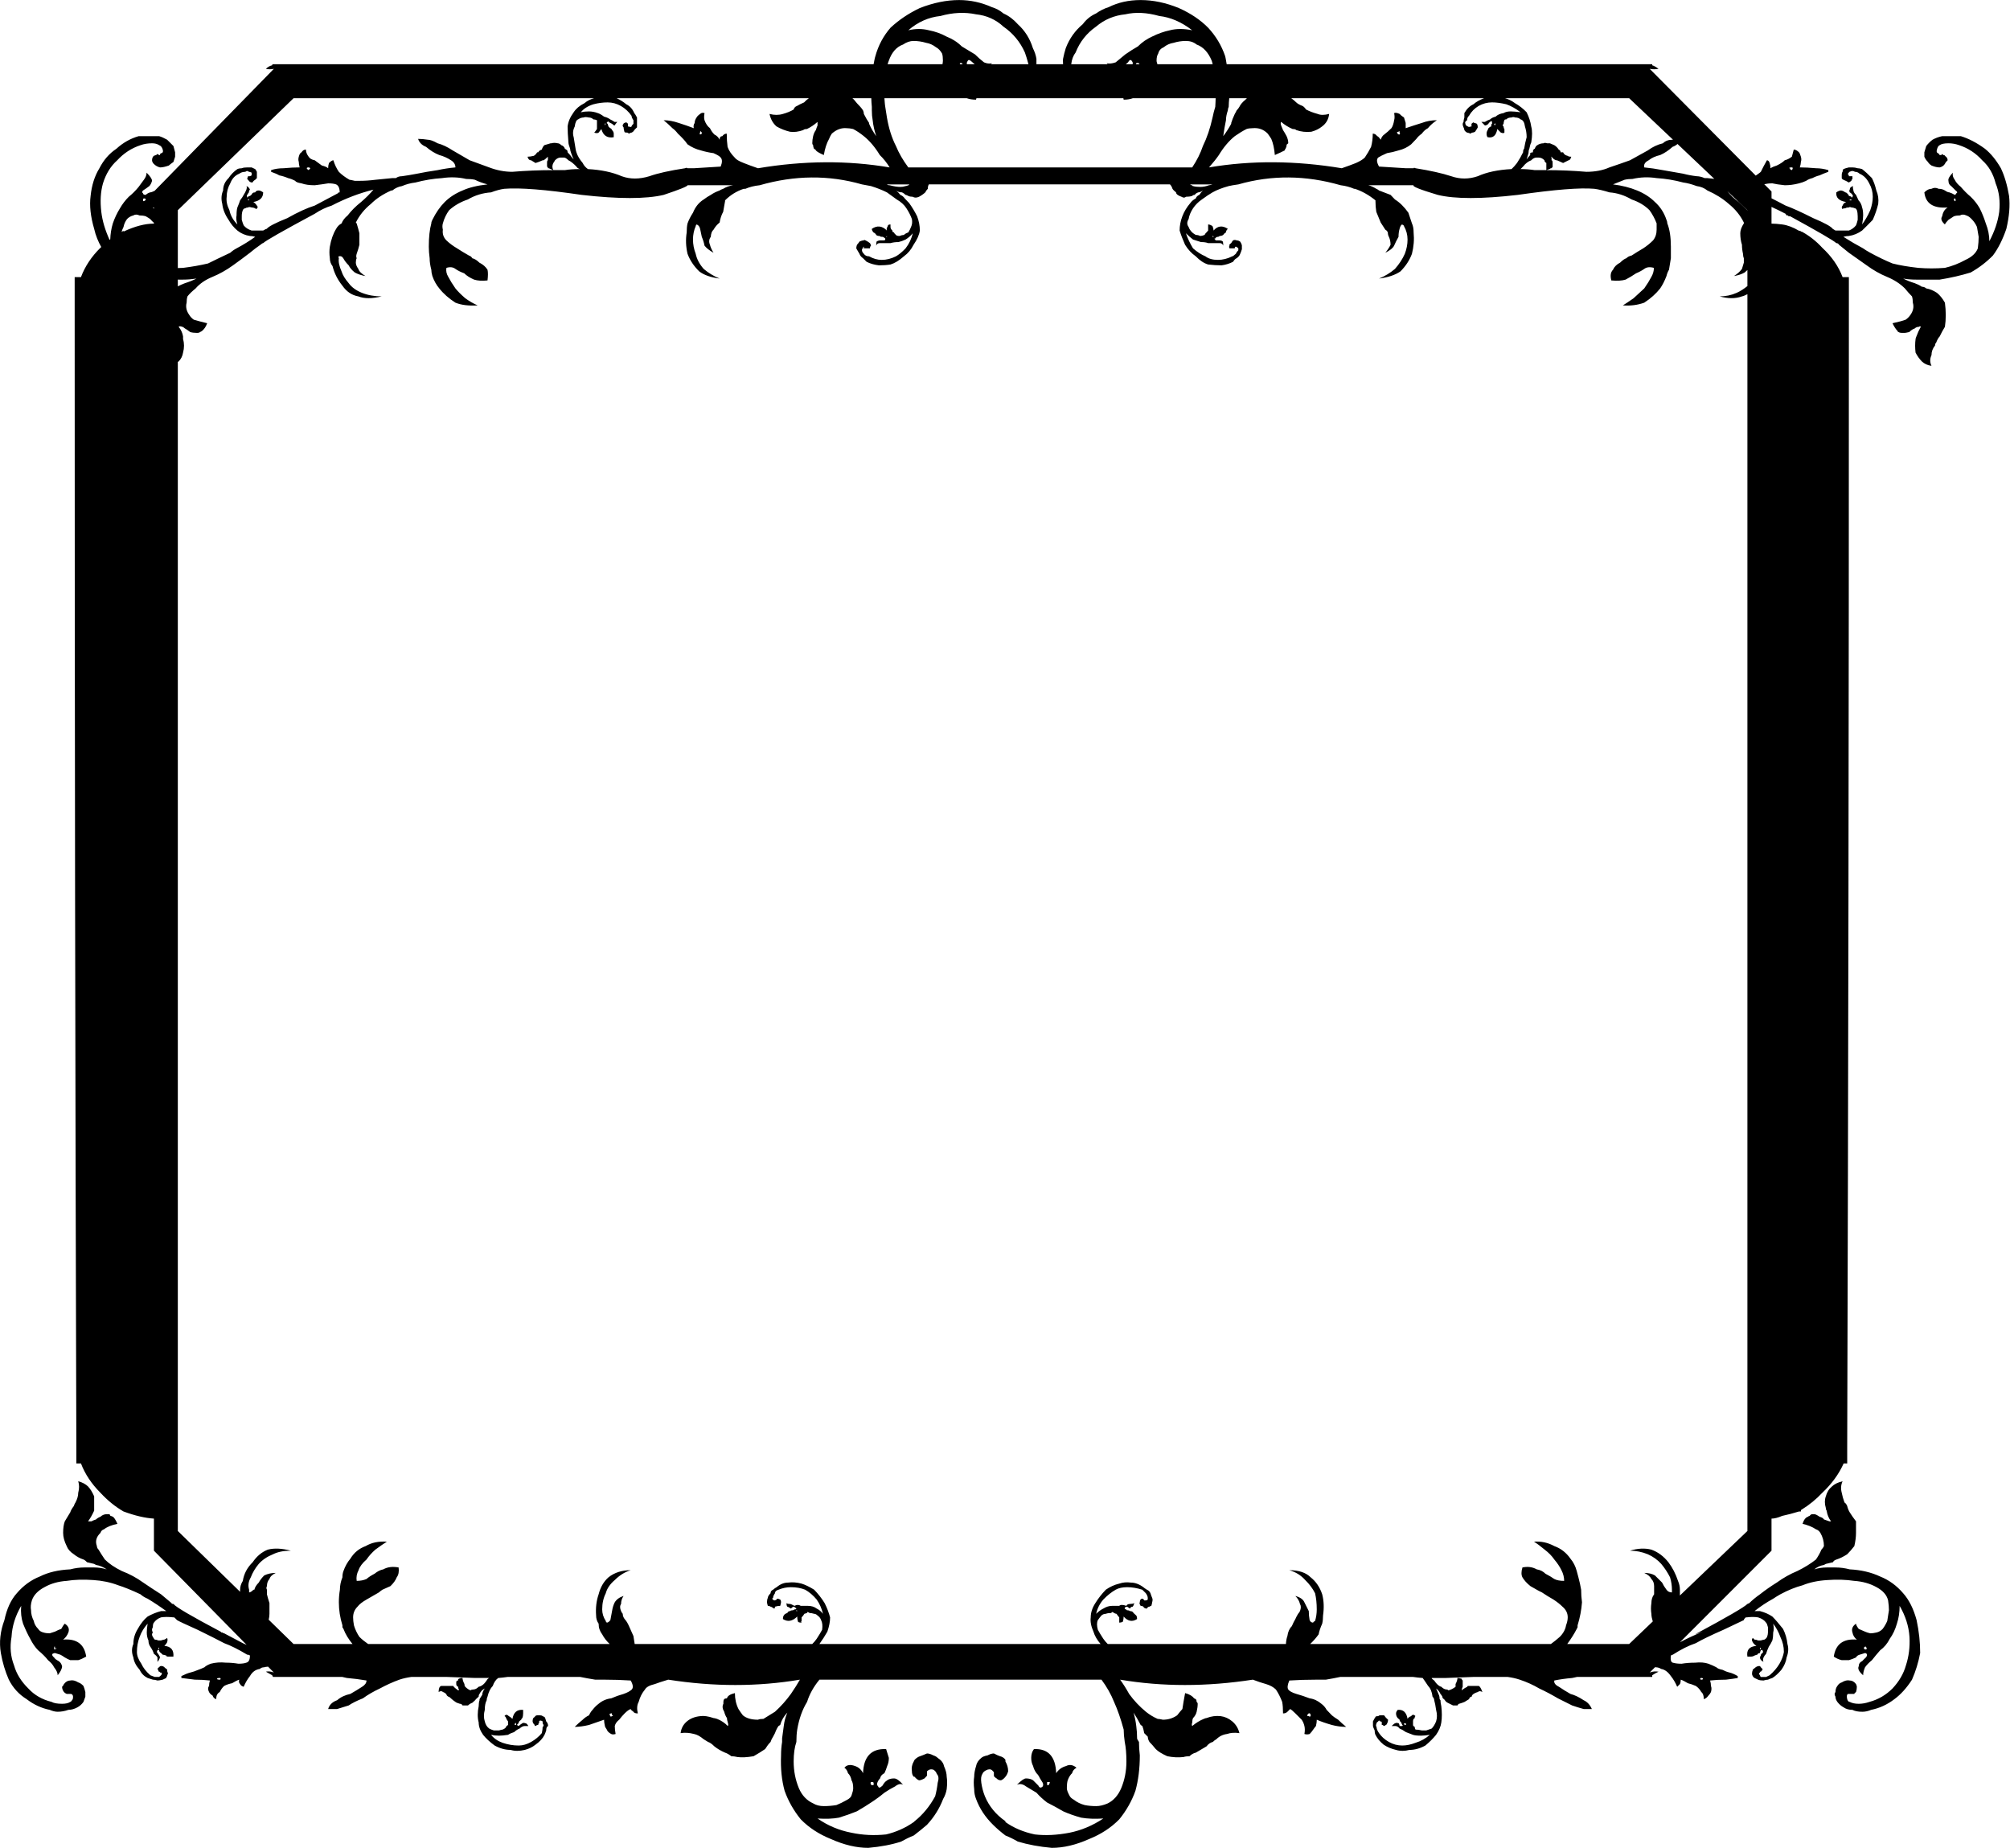 <?xml version="1.0" encoding="UTF-8" standalone="no"?>
<!-- Created with Inkscape (http://www.inkscape.org/) -->

<svg
   version="1.1"
   id="svg1"
   width="638.942"
   height="587.4"
   viewBox="0 0 638.942 587.4"
   sodipodi:docname="s16.svg"
   inkscape:version="1.4 (1:1.4+202410161351+e7c3feb100)"
   xmlns:inkscape="http://www.inkscape.org/namespaces/inkscape"
   xmlns:sodipodi="http://sodipodi.sourceforge.net/DTD/sodipodi-0.dtd"
   xmlns="http://www.w3.org/2000/svg"
   xmlns:svg="http://www.w3.org/2000/svg">
  <defs
     id="defs1">
    <clipPath
       clipPathUnits="userSpaceOnUse"
       id="clipPath10">
      <path
         d="M 0,1920 H 1920 V 0 H 0 Z"
         transform="translate(-1427.1,-515.3)"
         id="path10" />
    </clipPath>
  </defs>
  <sodipodi:namedview
     id="namedview1"
     pagecolor="#ffffff"
     bordercolor="#000000"
     borderopacity="0.25"
     inkscape:showpageshadow="2"
     inkscape:pageopacity="0.0"
     inkscape:pagecheckerboard="0"
     inkscape:deskcolor="#d1d1d1"
     inkscape:zoom="0.33224607"
     inkscape:cx="302.48665"
     inkscape:cy="547.78676"
     inkscape:window-width="1190"
     inkscape:window-height="788"
     inkscape:window-x="50"
     inkscape:window-y="61"
     inkscape:window-maximized="1"
     inkscape:current-layer="svg1">
    <inkscape:page
       x="0"
       y="0"
       width="638.942"
       height="587.4"
       id="page2"
       margin="0"
       bleed="0" />
  </sodipodi:namedview>
  <path
     id="path9"
     clip-path="url(#clipPath10)"
     style="fill:#000000;fill-opacity:1;fill-rule:evenodd;stroke:none"
     d="m 186.3,50.101 c -2.967,0 -6.082,-0.633 -9.349,-1.901 -2.666,-1.266 -5,-2.833 -7,-4.699 -1.7,-1.967 -2.901,-4.217 -3.601,-6.75 -0.203,-0.601 -0.281,-1.303 -0.428,-1.95 H 22.7 c -0.133,0 -0.201,-0.083 -0.201,-0.25 -0.566,-0.133 -1.066,-0.416 -1.5,-0.85 0.567,-0.133 1.2,-0.133 1.9,0 L -5.535,4.617 C -5.959,4.416 -6.354,4.25 -6.6,4.25 c -0.433,-0.134 -0.783,-0.334 -1.05,-0.601 -0.434,0 -0.649,0.134 -0.649,0.401 -0.267,0.133 -0.267,0.349 0,0.649 0.433,0.268 0.933,0.616 1.5,1.05 0.267,0.267 0.482,0.684 0.649,1.251 0,0.433 -0.433,1.082 -1.299,1.948 0,-0.566 -0.217,-1.133 -0.65,-1.699 -0.4,-0.567 -0.817,-1.133 -1.25,-1.699 -0.7,-0.867 -1.485,-1.651 -2.351,-2.351 -0.833,-0.833 -1.532,-1.75 -2.099,-2.75 -0.7,-1.133 -1.268,-2.333 -1.701,-3.599 -0.385,-1.275 -0.57,-2.535 -0.612,-3.784 -0.056,-0.043 -0.107,-0.097 -0.163,-0.141 -1.043,2.284 -1.72,4.511 -1.975,6.674 -0.3,2.533 -0.167,4.798 0.4,6.798 0.7,2.267 1.833,4.101 3.4,5.5 1.567,1.701 3.417,2.901 5.55,3.601 0.833,0.3 1.75,0.45 2.75,0.45 0.7,0 1.268,-0.15 1.701,-0.45 0.4,-0.134 0.683,-0.482 0.85,-1.05 0.134,-0.432 0.05,-0.718 -0.25,-0.85 -0.267,0 -0.4,-0.151 -0.4,-0.451 h -0.199 c -0.433,0.3 -0.65,0.3 -0.65,0 -0.133,0 -0.35,-0.065 -0.65,-0.199 -0.267,-0.266 -0.4,-0.616 -0.4,-1.05 0,-0.266 0.133,-0.55 0.4,-0.85 0.433,-0.434 0.933,-0.716 1.5,-0.85 0.567,0 1.268,0.151 2.101,0.45 0.3,0.267 0.667,0.55 1.1,0.851 0.133,0.399 0.267,0.816 0.4,1.25 v 1.05 c -0.133,0.566 -0.267,1.066 -0.4,1.5 l -1.5,1.5 c -0.7,0.399 -1.333,0.681 -1.9,0.848 H -7.25 -9.349 c -1.967,-0.566 -3.734,-1.566 -5.3,-3 -1.7,-1.132 -3.05,-2.681 -4.05,-4.648 -1.134,-1.834 -1.834,-4.034 -2.101,-6.602 -0.3,-2.266 -0.017,-4.882 0.85,-7.849 0.367,-1.642 0.975,-3.044 1.692,-4.336 -0.061,-0.06 -0.129,-0.103 -0.19,-0.164 -2.134,-2.1 -3.684,-4.433 -4.651,-7 h -1.5 v -6.999 -0.4 -0.851 c 0,-95.366 0.132,-185.616 0.4,-270.75 v -0.448 -3.401 h 1.1 c 0.967,-2.533 2.517,-4.866 4.651,-6.999 1.699,-1.833 3.532,-3.316 5.499,-4.45 2.699,-1 5.117,-1.567 7.251,-1.701 v -7.649 l 22.107,-22.456 c -0.299,0.144 -0.614,0.256 -0.91,0.406 -1.566,0.833 -3.049,1.617 -4.449,2.351 -0.134,0 -0.283,0.065 -0.45,0.199 h -0.201 l -0.199,0.201 c -6.933,3.666 -10.683,5.865 -11.25,6.599 -0.3,0 -0.451,0.067 -0.451,0.201 -0.833,0.7 -1.666,1.399 -2.5,2.099 -1.566,1 -2.982,1.933 -4.25,2.799 -1.566,1.134 -3.266,2.052 -5.099,2.751 -1.7,0.834 -3.05,1.75 -4.05,2.75 -0.567,0.834 -1.067,1.617 -1.5,2.351 -0.267,0.266 -0.4,0.549 -0.4,0.848 -0.433,1.134 -0.149,2.184 0.851,3.151 0.133,0.432 0.416,0.718 0.85,0.85 0.7,0.568 1.765,1.001 3.199,1.301 -0.434,0.967 -0.799,1.532 -1.1,1.699 -0.266,0.134 -0.466,0.201 -0.599,0.201 0,0.266 -0.151,0.4 -0.45,0.4 h -0.4 c -0.567,0 -1.067,-0.2 -1.5,-0.601 -0.433,-0.167 -0.784,-0.382 -1.052,-0.649 -0.432,-0.134 -0.799,-0.283 -1.099,-0.45 h -0.8 c 0.533,0.733 1.017,1.583 1.45,2.55 v 0.649 2.751 c -0.433,1 -0.917,1.783 -1.45,2.35 -0.567,0.566 -1.351,0.983 -2.351,1.25 0.268,-0.833 0.268,-1.75 0,-2.75 0,-0.701 -0.216,-1.467 -0.649,-2.3 -0.134,-0.167 -0.267,-0.45 -0.4,-0.851 -0.433,-0.566 -0.718,-1.066 -0.851,-1.5 -0.434,-0.699 -0.866,-1.416 -1.299,-2.149 -0.267,-0.7 -0.4,-1.618 -0.4,-2.751 0,-0.967 0.282,-2.017 0.848,-3.151 0.268,-0.733 0.835,-1.382 1.702,-1.95 0.7,-0.566 1.465,-0.982 2.298,-1.25 0.301,-0.133 0.584,-0.349 0.851,-0.649 0.566,-0.134 1.134,-0.267 1.701,-0.401 l 0.448,-0.25 c 0.834,-0.132 1.685,-0.483 2.552,-1.049 -1,0.299 -2,0.45 -3,0.45 h -2.301 c -1.132,0 -2.267,-0.151 -3.4,-0.45 -2.833,-0.133 -5.25,-0.701 -7.25,-1.701 -2.101,-0.833 -3.934,-2.167 -5.5,-4 -1.4,-1.566 -2.384,-3.699 -2.95,-6.398 -1,-2.667 -1.283,-5.284 -0.85,-7.852 0.4,-2.266 1.033,-4.382 1.9,-6.349 1,-1.967 2.418,-3.517 4.251,-4.651 1.7,-1.299 3.532,-2.149 5.499,-2.549 0.7,-0.3 1.333,-0.451 1.9,-0.451 0.866,0 1.717,0.151 2.55,0.451 0.7,0 1.417,0.2 2.15,0.599 0.567,0.301 1.05,0.734 1.449,1.301 0.167,0.433 0.318,0.85 0.451,1.25 v 1.1 c -0.133,0.566 -0.284,1.049 -0.451,1.45 -0.399,0.432 -0.816,0.718 -1.25,0.85 -0.699,0.434 -1.334,0.583 -1.9,0.451 -0.567,0 -1.067,-0.285 -1.5,-0.851 -0.134,-0.301 -0.283,-0.517 -0.45,-0.649 0,-0.434 0.15,-0.851 0.45,-1.251 0.133,-0.167 0.35,-0.317 0.649,-0.451 h 0.401 0.65 c 0.433,-0.132 0.567,-0.549 0.4,-1.25 -0.267,-0.432 -0.468,-0.649 -0.601,-0.649 -0.434,-0.301 -1.083,-0.45 -1.95,-0.45 -1.133,0 -1.967,0.149 -2.5,0.45 -2.267,0.566 -4.116,1.633 -5.549,3.199 -1.7,1.667 -2.833,3.5 -3.4,5.5 -0.833,2.134 -1.035,4.4 -0.601,6.8 0.133,2.533 0.899,5 2.3,7.399 -0.133,-1.533 0.016,-2.95 0.45,-4.25 0.566,-1.399 1.134,-2.599 1.701,-3.599 0.567,-1.134 1.199,-2.05 1.9,-2.75 1,-0.833 1.783,-1.617 2.35,-2.351 0.699,-0.566 1.183,-1.133 1.449,-1.699 0.568,-0.7 0.851,-1.334 0.851,-1.9 0.7,0.867 1.05,1.583 1.05,2.15 -0.133,0.566 -0.417,0.982 -0.85,1.25 -0.567,0.3 -0.918,0.583 -1.052,0.85 -0.399,0.299 -0.532,0.584 -0.398,0.85 0.267,0.134 0.468,0.199 0.601,0.199 0.433,-0.132 0.866,-0.265 1.298,-0.398 0.268,-0.134 0.619,-0.351 1.052,-0.65 0.433,-0.267 0.865,-0.483 1.299,-0.65 h 1.9 c 0.568,0.167 1.2,0.45 1.9,0.851 -0.434,2.967 -2.266,4.316 -5.499,4.05 0.566,0.433 0.983,0.999 1.25,1.699 0.3,0.833 0.016,1.533 -0.85,2.099 -0.267,-0.266 -0.551,-0.682 -0.85,-1.25 -0.433,-0.132 -0.933,-0.349 -1.5,-0.649 -0.4,-0.134 -0.818,-0.268 -1.251,-0.4 -0.567,0 -1.067,0.065 -1.5,0.199 -0.567,0.133 -0.984,0.418 -1.25,0.85 -0.567,0.568 -0.917,1.2 -1.05,1.9 -0.434,0.866 -0.65,1.717 -0.65,2.55 -0.132,0.7 -0.066,1.484 0.201,2.35 0.433,1.268 1.433,2.318 3,3.151 1.533,0.867 3.298,1.367 5.298,1.5 1.834,0.299 3.952,0.366 6.352,0.199 2.133,-0.134 4.116,-0.55 5.95,-1.25 1.4,-0.434 3.166,-1.15 5.3,-2.15 0.433,-0.399 1.001,-0.75 1.701,-1.049 1.4,-0.833 2.883,-1.818 4.449,-2.952 h -1.251 c -1.132,-0.299 -2.198,-0.733 -3.198,-1.299 -0.867,-0.701 -1.651,-1.683 -2.351,-2.95 -0.701,-1.132 -1.05,-2.333 -1.05,-3.599 -0.434,-1 -0.434,-2.069 0,-3.201 0.133,-1 0.633,-1.983 1.5,-2.95 0.4,-0.866 1.034,-1.516 1.901,-1.95 0.433,-0.133 0.85,-0.267 1.25,-0.4 0.3,0 0.666,-0.067 1.1,-0.199 0.266,0 0.683,0.065 1.25,0.199 0.266,0.133 0.551,0.267 0.85,0.4 0,0.167 0.068,0.318 0.201,0.45 0,0.134 0.066,0.35 0.199,0.65 -0.133,0.266 -0.199,0.551 -0.199,0.85 0,0.134 -0.067,0.201 -0.201,0.201 -0.432,0.433 -0.717,0.65 -0.85,0.65 -0.434,0.133 -0.717,0.05 -0.85,-0.25 -0.134,0 -0.267,-0.134 -0.4,-0.4 0,-0.133 0.065,-0.201 0.199,-0.201 0,-0.299 0.067,-0.45 0.201,-0.45 0.133,0 0.199,-0.066 0.199,-0.199 h 0.249 c 0.268,-0.134 0.268,-0.351 0,-0.65 -0.166,-0.133 -0.315,-0.267 -0.448,-0.401 h -1.052 c -0.299,0.134 -0.649,0.268 -1.049,0.401 -1,0.867 -1.716,1.783 -2.149,2.75 -0.7,1 -1.052,1.933 -1.052,2.799 0,1.267 0.216,2.467 0.65,3.601 0.4,1.133 1.034,2.183 1.901,3.149 -0.134,-0.833 -0.201,-1.533 -0.201,-2.099 0,-0.7 0.132,-1.333 0.398,-1.901 0,-0.566 0.151,-1.066 0.451,-1.5 0.4,-0.566 0.684,-1.131 0.851,-1.699 0.4,-0.266 0.683,-0.551 0.85,-0.85 v -1.05 c 0.266,0.266 0.467,0.616 0.599,1.05 0,0.132 -0.066,0.283 -0.199,0.45 -0.134,0.266 -0.267,0.467 -0.4,0.599 -0.167,0.167 -0.167,0.385 0,0.652 0.133,0.133 0.266,0.133 0.4,0 0,-0.267 0.149,-0.485 0.448,-0.652 l 0.401,-0.398 c 0.133,0 0.418,-0.068 0.85,-0.201 0,-0.167 0.133,-0.249 0.4,-0.249 h 1.301 c 0.133,1.566 -0.583,2.417 -2.15,2.55 0.3,0.299 0.517,0.582 0.65,0.848 0.133,0.434 0.133,0.784 0,1.052 -0.133,-0.134 -0.35,-0.268 -0.65,-0.4 -0.134,0 -0.4,-0.068 -0.801,-0.202 h -0.649 c -0.3,0.134 -0.583,0.202 -0.851,0.202 -0.132,0.132 -0.282,0.348 -0.448,0.649 -0.267,0.399 -0.267,0.75 0,1.05 -0.267,0.432 -0.267,0.849 0,1.25 0,0.566 0.083,0.933 0.25,1.1 0.4,0.568 0.966,0.984 1.698,1.25 0.834,0.134 1.819,0.134 2.952,0 h 0.199 c 0.3,-0.266 0.516,-0.483 0.65,-0.649 0.433,-0.268 2.067,-1.033 4.9,-2.301 2.667,-1.3 4.783,-2.366 6.35,-3.199 1.567,-0.567 3.4,-1.483 5.5,-2.75 0.3,0 0.517,-0.068 0.65,-0.201 0,-1 -0.285,-1.567 -0.851,-1.699 -0.434,-0.167 -1.067,-0.25 -1.9,-0.25 -1,0.167 -2,0.25 -3,0.25 -1.267,0.132 -2.466,0.049 -3.599,-0.25 -0.7,-0.267 -1.2,-0.55 -1.5,-0.85 -0.567,-0.268 -1.05,-0.467 -1.45,-0.601 -0.7,-0.299 -1.333,-0.516 -1.901,-0.649 -0.566,-0.134 -1.283,-0.417 -2.149,-0.851 v -0.45 c 1,-0.133 2.067,-0.267 3.201,-0.4 1.267,0 2.466,-0.067 3.599,-0.199 -0.133,-0.434 -0.199,-0.869 -0.199,-1.301 -0.3,-0.401 -0.3,-0.884 0,-1.45 0.133,-0.3 0.417,-0.583 0.85,-0.85 0.133,-0.434 0.416,-0.717 0.85,-0.851 0,0.833 0.284,1.401 0.85,1.701 0.268,0.566 0.617,1.049 1.05,1.45 0.567,0.3 1.199,0.516 1.9,0.649 0.7,0.434 1.267,0.717 1.701,0.851 -0.133,-0.434 -0.068,-0.783 0.199,-1.05 0.133,-0.301 0.418,-0.517 0.851,-0.649 0.433,1 0.933,1.849 1.5,2.549 0.567,1 1.35,1.568 2.35,1.701 0.267,0.266 0.616,0.4 1.05,0.4 0.265,0.101 0.602,0.114 0.917,0.154 l 1.381,-1.403 c -0.7,0.266 -1.333,0.333 -1.9,0.199 0.434,-0.267 0.934,-0.55 1.5,-0.85 l 0.201,-0.401 h 16.503 c 0.372,-0.075 0.72,-0.181 1.097,-0.249 1.567,-0.133 3.133,-0.333 4.699,-0.599 0,-0.567 -0.349,-1.067 -1.049,-1.5 -0.867,-0.567 -1.801,-1.134 -2.801,-1.702 -1.267,-0.266 -2.317,-0.766 -3.151,-1.5 -1.132,-0.399 -1.849,-1.099 -2.149,-2.099 h 2.149 c 0.834,0.266 1.751,0.551 2.751,0.85 0.834,0.568 1.966,1.134 3.4,1.701 1.133,0.833 2.483,1.618 4.05,2.35 1.533,0.834 3.084,1.533 4.651,2.101 0.897,0.299 1.857,0.508 2.865,0.649 h 8.345 c 2.281,-0.082 4.569,-0.157 6.839,-0.249 h 3.349 c -0.266,-0.133 -0.466,-0.333 -0.599,-0.599 -0.567,-0.868 -1.2,-1.368 -1.901,-1.5 -0.432,-0.434 -0.865,-0.652 -1.298,-0.652 -0.267,0 -0.484,-0.066 -0.65,-0.199 -0.4,0.133 -0.817,0.417 -1.25,0.851 -0.134,0.132 -0.201,0.348 -0.201,0.649 -0.3,0.566 -0.45,1.051 -0.45,1.45 -0.434,0 -0.717,-0.066 -0.85,-0.199 -0.134,0 -0.201,-0.068 -0.201,-0.201 v -0.199 c -0.3,0 -0.45,-0.151 -0.45,-0.451 v -0.4 c 0,-0.301 0.15,-0.517 0.45,-0.649 0,-0.267 0.067,-0.485 0.201,-0.652 0,-0.133 -0.068,-0.199 -0.201,-0.199 -0.434,0.3 -0.783,0.584 -1.05,0.851 0,0.132 -0.066,0.199 -0.199,0.199 h -1.5 -1.301 c -0.4,-0.134 -0.599,-0.617 -0.599,-1.45 0.4,0.266 0.75,0.266 1.049,0 0.434,-0.167 0.717,-0.382 0.851,-0.65 0,-0.133 0.132,-0.284 0.398,-0.45 0.167,0 0.451,-0.2 0.851,-0.601 0.167,-0.167 0.45,-0.382 0.85,-0.649 0.133,-0.134 0.483,-0.283 1.049,-0.45 0.301,0 0.519,-0.134 0.652,-0.401 h 1.299 c 0.266,0.267 0.617,0.483 1.049,0.65 0.134,0.133 0.352,0.333 0.652,0.599 l 0.199,0.25 c 0.133,0.134 0.35,0.333 0.649,0.601 0,0.3 0.069,0.517 0.202,0.649 0.266,0.568 0.683,1.001 1.25,1.301 -0.4,-0.566 -0.601,-1.066 -0.601,-1.5 -0.167,-0.3 -0.383,-0.649 -0.649,-1.05 v -0.25 c -0.133,-0.399 -0.202,-0.881 -0.202,-1.449 -0.299,-1.432 -0.299,-2.718 0,-3.85 0,-0.967 0.352,-1.952 1.052,-2.952 0.699,-0.866 1.616,-1.716 2.75,-2.549 1.267,-0.701 2.533,-1.05 3.8,-1.05 1,-0.3 2.134,-0.3 3.4,0 1,0.266 1.85,0.683 2.55,1.251 1,0.7 1.717,1.482 2.15,2.348 0.133,0.267 0.266,0.618 0.4,1.05 0,0.568 0.149,0.918 0.45,1.052 0,0.433 -0.15,0.8 -0.45,1.1 -0.134,0.533 -0.267,0.882 -0.4,1.049 l -0.451,0.201 c -0.132,0.132 -0.349,0.199 -0.649,0.199 h -0.601 c -0.299,0 -0.516,-0.133 -0.649,-0.4 -0.3,-0.167 -0.451,-0.382 -0.451,-0.649 -0.133,-0.434 0.017,-0.852 0.451,-1.251 v -0.249 c 0.133,0 0.35,0.082 0.649,0.249 h 0.201 c 0,0.267 0.066,0.4 0.199,0.4 v 0.451 c 0.133,0.266 0.418,0.266 0.85,0 V -360.75 c 0.301,-0.432 0.301,-0.717 0,-0.85 0,-0.434 -0.066,-0.934 -0.199,-1.5 -0.7,-0.833 -1.55,-1.533 -2.55,-2.101 -1,-0.566 -1.982,-0.85 -2.949,-0.85 -1.301,0 -2.585,0.216 -3.851,0.65 -1.133,0.399 -2.05,1.032 -2.75,1.898 0.567,-0.132 1.2,-0.199 1.9,-0.199 0.566,0 1.283,0.067 2.149,0.199 0.401,0.267 0.885,0.485 1.452,0.652 0.433,0.399 0.866,0.681 1.298,0.848 0.434,0.401 0.852,0.602 1.251,0.602 h 0.851 c -0.267,0.433 -0.483,0.649 -0.65,0.649 -0.4,0.134 -0.667,0.134 -0.8,0 -0.434,-0.266 -0.717,-0.483 -0.85,-0.649 l -0.451,0.249 c 0.3,0.267 0.451,0.468 0.451,0.601 0,0.167 0.198,0.382 0.599,0.65 0,0.133 0.083,0.266 0.25,0.398 0.133,0.3 0.199,0.668 0.199,1.102 v 0.85 c -1.434,0.132 -2.282,-0.582 -2.549,-2.15 -0.301,0.301 -0.585,0.517 -0.851,0.65 -0.433,0.433 -0.784,0.433 -1.05,0 0.133,0 0.267,-0.151 0.401,-0.451 0,-0.132 0.149,-0.398 0.448,-0.798 v -0.851 c -0.299,-0.167 -0.448,-0.317 -0.448,-0.45 -0.134,-0.267 -0.418,-0.483 -0.851,-0.65 -0.133,0 -0.417,-0.067 -0.85,-0.201 H 75.351 c -0.434,0.134 -0.801,0.283 -1.102,0.45 -0.533,0.401 -0.882,0.968 -1.049,1.702 -0.267,0.833 -0.267,1.75 0,2.75 0,0.966 0.15,1.732 0.45,2.298 0,0.3 0.067,0.583 0.201,0.851 0.267,1.133 0.683,1.982 1.25,2.55 0.3,0.866 0.732,1.501 1.299,1.9 0.814,0.042 1.483,0.166 2.225,0.249 h 17.354 c 1.127,-0.222 2.236,-0.445 3.571,-0.649 h 0.601 1.699 c 2.133,0 4.183,-0.067 6.149,-0.199 0.568,-1 0.651,-1.718 0.25,-2.152 -0.432,-0.399 -1.084,-0.75 -1.95,-1.05 -0.967,-0.266 -1.95,-0.616 -2.95,-1.049 -1.134,-0.133 -2.134,-0.566 -3,-1.299 -0.533,-0.401 -1.017,-0.884 -1.45,-1.45 -0.3,-0.3 -0.583,-0.735 -0.85,-1.301 -0.567,-0.267 -1.067,-0.616 -1.5,-1.049 -0.7,-0.567 -1.334,-1.135 -1.9,-1.701 1,0 2.133,0.149 3.4,0.45 1.133,0.399 2.334,0.817 3.601,1.251 0,-0.434 0.065,-0.934 0.199,-1.5 0,-0.134 0.15,-0.417 0.451,-0.851 0.133,-0.399 0.482,-0.75 1.049,-1.049 0.267,-0.133 0.616,-0.133 1.05,0 -0.133,0.7 -0.199,1.333 -0.199,1.9 0.133,0.566 0.483,1.066 1.049,1.5 0.434,0.566 0.868,1.066 1.301,1.5 0.567,0.566 1.05,0.915 1.449,1.049 0,-0.134 0.216,-0.35 0.65,-0.65 0.133,-0.266 0.483,-0.398 1.05,-0.398 -0.267,1.133 -0.2,2.05 0.201,2.75 0.3,1.133 0.8,2.116 1.5,2.949 0.3,0.568 1.082,1 2.348,1.301 0.701,0.267 1.769,0.616 3.202,1.05 10.867,-1.7 21.332,-1.7 31.399,0 -0.567,-1 -1.282,-2.134 -2.149,-3.401 -1.133,-1.566 -2.401,-2.983 -3.801,-4.25 -1.133,-0.7 -2.05,-1.265 -2.75,-1.699 -0.567,0 -0.999,-0.066 -1.299,-0.199 -1.567,0 -2.768,0.349 -3.602,1.049 -0.432,0.566 -0.783,1.066 -1.049,1.5 -0.567,1.133 -0.85,2.4 -0.85,3.801 -1.134,-0.267 -1.767,-0.685 -1.9,-1.251 -0.3,0 -0.517,-0.067 -0.65,-0.201 -0.134,-0.167 -0.199,-0.382 -0.199,-0.649 v -0.45 c -0.3,-0.568 -0.234,-1.2 0.199,-1.901 0.133,-0.566 0.35,-1.066 0.65,-1.5 0,-0.266 0.066,-0.616 0.199,-1.049 0.133,-0.401 0.133,-0.684 0,-0.85 -0.7,0.732 -1.549,1.3 -2.549,1.699 -0.434,0.134 -0.717,0.199 -0.851,0.199 -1.266,0.434 -2.333,0.583 -3.199,0.451 -1.267,-0.133 -2.318,-0.55 -3.151,-1.25 -0.867,-0.734 -1.367,-1.668 -1.5,-2.801 1,0.167 2.067,0.1 3.201,-0.199 0.7,-0.133 1.467,-0.551 2.3,-1.251 0.3,-0.167 0.65,-0.382 1.05,-0.65 0.433,-0.133 0.933,-0.482 1.5,-1.05 0.7,-0.566 1.549,-1.066 2.549,-1.5 0.434,-0.132 0.934,-0.418 1.5,-0.85 0.434,0 0.934,-0.067 1.5,-0.199 0.967,-0.133 2.234,-0.068 3.801,0.199 1,0.566 1.916,1.134 2.75,1.701 0.433,0.699 0.867,1.267 1.301,1.699 0.133,0.434 0.332,0.851 0.599,1.25 0.167,0.301 0.317,0.584 0.45,0.851 0.266,0.733 0.551,1.301 0.85,1.701 l 0.401,0.249 c 0.3,1.1 0.866,2.084 1.699,2.95 -0.434,-1 -0.717,-2.066 -0.851,-3.199 -0.132,-0.967 -0.265,-1.95 -0.398,-2.95 v -0.851 c -0.167,-1 -0.25,-2.066 -0.25,-3.199 -0.134,-3.101 0.15,-5.918 0.851,-8.451 0.867,-2.434 2.15,-4.7 3.85,-6.8 1.967,-2 4.365,-3.566 7.198,-4.699 3.134,-1.401 6.102,-2.101 8.902,-2.101 3,0.268 5.617,0.768 7.849,1.5 1,0.568 2,1.05 3,1.449 1.134,0.868 2.184,1.717 3.151,2.55 1.7,1.834 2.984,3.884 3.85,6.151 0.434,0.733 0.717,1.517 0.851,2.35 0.133,1.134 0.133,2.117 0,2.95 0,0.734 -0.217,1.583 -0.65,2.55 -0.133,0.734 -0.633,1.384 -1.5,1.95 -0.267,0.267 -0.617,0.467 -1.05,0.601 -0.567,0.3 -1.067,0.45 -1.5,0.45 -0.7,-0.3 -1.25,-0.517 -1.651,-0.65 -0.432,-0.134 -0.866,-0.416 -1.299,-0.85 l -0.201,-0.4 c -0.432,-0.734 -0.582,-1.517 -0.448,-2.351 0,-0.566 0.149,-0.999 0.448,-1.299 h 0.201 c 0.299,-0.399 0.65,-0.683 1.049,-0.85 0.301,0 0.735,0.149 1.302,0.45 0.267,0.267 0.466,0.482 0.599,0.649 v 0.401 0.45 0.199 c 0.433,0.434 0.933,0.568 1.5,0.401 0.433,-0.267 0.718,-0.618 0.85,-1.05 0.434,-0.434 0.5,-1.134 0.201,-2.101 -0.133,-1.133 -0.334,-2.199 -0.601,-3.199 -1.3,-2.4 -2.934,-4.384 -4.9,-5.95 l -0.201,-0.199 c -2,-1.401 -4.199,-2.384 -6.599,-2.952 -2.833,-0.299 -5.583,-0.167 -8.25,0.401 -2.967,0.566 -5.666,1.699 -8.099,3.398 2,-0.133 3.698,-0.065 5.099,0.201 1.433,0.434 2.849,0.934 4.25,1.5 1.433,0.833 2.567,1.534 3.401,2.101 1.133,0.732 2.198,1.517 3.198,2.35 0.834,0.566 1.685,1.066 2.552,1.5 0.699,0.566 1.333,0.7 1.9,0.4 -0.867,1 -1.583,1.5 -2.15,1.5 -0.7,0 -1.249,-0.15 -1.649,-0.45 -0.434,-0.267 -0.8,-0.684 -1.1,-1.25 -0.567,-0.568 -0.918,-0.635 -1.052,-0.201 -0.266,0.266 -0.332,0.55 -0.198,0.85 0.133,0.401 0.349,0.749 0.649,1.05 0.133,0.566 0.483,0.983 1.049,1.251 0.268,0.566 0.485,1.133 0.652,1.699 0.266,0.568 0.4,1.217 0.4,1.95 -0.267,0.833 -0.483,1.534 -0.65,2.101 -3.533,0.133 -5.367,-1.783 -5.5,-5.75 -0.434,0.866 -1.066,1.433 -1.9,1.699 -1.132,0.434 -1.982,0.3 -2.549,-0.4 0.433,-0.3 0.716,-0.733 0.85,-1.299 0.433,-0.4 0.717,-0.968 0.85,-1.701 0.266,-0.401 0.4,-1.033 0.4,-1.901 0,-0.399 -0.134,-0.965 -0.4,-1.699 -0.133,-0.399 -0.484,-0.75 -1.05,-1.05 -1,-0.566 -1.85,-0.983 -2.549,-1.25 -1,-0.167 -2,-0.25 -3,-0.25 -1,0 -1.851,0.216 -2.552,0.65 -1.533,0.7 -2.665,1.899 -3.398,3.599 -0.833,2 -1.251,4.134 -1.251,6.401 0,1.833 0.217,3.383 0.649,4.649 0,1.134 0.069,2.117 0.202,2.95 0.433,2.568 1.216,4.767 2.35,6.601 0.567,1.833 1.55,3.6 2.949,5.3 h 67.25 c 1.268,-1.7 2.268,-3.467 3,-5.3 0.834,-1.834 1.601,-4.033 2.301,-6.601 0,-0.833 0.084,-1.816 0.25,-2.95 0.267,-1.266 0.4,-2.816 0.4,-4.649 0,-2.267 -0.417,-4.401 -1.25,-6.401 -0.734,-1.7 -1.801,-2.899 -3.202,-3.599 -1,-0.434 -1.916,-0.65 -2.75,-0.65 -1,0 -1.916,0.084 -2.75,0.25 -1,0.267 -1.849,0.684 -2.549,1.25 -0.567,0.3 -0.933,0.651 -1.1,1.05 -0.4,0.734 -0.602,1.3 -0.602,1.699 0,0.868 0.069,1.5 0.202,1.901 0.266,0.733 0.617,1.301 1.049,1.701 0.134,0.566 0.483,0.999 1.05,1.299 -0.834,0.7 -1.666,0.834 -2.499,0.4 -1,-0.266 -1.784,-0.833 -2.351,-1.699 -0.133,3.967 -1.9,5.883 -5.3,5.75 -0.434,-0.567 -0.65,-1.268 -0.65,-2.101 0,-0.733 0.151,-1.382 0.451,-1.95 0.133,-0.566 0.399,-1.133 0.798,-1.699 0.301,-0.268 0.584,-0.685 0.851,-1.251 0.167,-0.301 0.383,-0.649 0.649,-1.05 0.134,-0.3 0.134,-0.584 0,-0.85 -0.432,-0.434 -0.783,-0.367 -1.049,0.201 l -1.25,1.25 c -0.433,0.3 -1.001,0.45 -1.702,0.45 -0.432,0 -1.149,-0.5 -2.149,-1.5 0.7,0.3 1.417,0.166 2.149,-0.4 0.701,-0.434 1.534,-0.934 2.5,-1.5 0.734,-0.833 1.585,-1.618 2.552,-2.35 1.133,-0.567 2.416,-1.268 3.85,-2.101 1.266,-0.566 2.683,-1.066 4.25,-1.5 1.533,-0.266 3.3,-0.334 5.3,-0.201 -2.567,-1.699 -5.266,-2.832 -8.099,-3.398 -2.967,-0.568 -5.717,-0.7 -8.25,-0.401 -2.7,0.568 -5.033,1.551 -7,2.952 v 0.199 c -2.267,1.566 -3.9,3.55 -4.9,5.95 -0.4,1 -0.683,2.066 -0.85,3.199 -0.134,0.967 -0.051,1.667 0.249,2.101 0.133,0.432 0.551,0.783 1.251,1.05 0.566,0.167 0.999,0.033 1.299,-0.401 l 0.201,-0.199 v -0.45 -0.401 c 0,-0.167 0.217,-0.382 0.649,-0.649 0.268,-0.301 0.617,-0.45 1.05,-0.45 0.4,0.167 0.75,0.451 1.05,0.85 0.267,0.3 0.483,0.733 0.649,1.299 0,0.834 -0.216,1.617 -0.649,2.351 v 0.4 c -0.3,0.434 -0.732,0.716 -1.299,0.85 -0.4,0.133 -0.884,0.35 -1.45,0.65 -0.434,0 -0.934,-0.15 -1.5,-0.45 -0.7,-0.134 -1.2,-0.334 -1.5,-0.601 -0.7,-0.566 -1.118,-1.216 -1.251,-1.95 -0.3,-0.967 -0.45,-1.816 -0.45,-2.55 -0.133,-0.833 -0.133,-1.816 0,-2.95 0,-0.833 0.15,-1.617 0.45,-2.35 0.833,-2.267 2.183,-4.317 4.05,-6.151 0.833,-0.833 1.816,-1.682 2.95,-2.55 1,-0.399 1.983,-0.881 2.95,-1.449 2.433,-0.732 5.132,-1.232 8.099,-1.5 2.8,0 5.766,0.7 8.9,2.101 2.833,1.133 5.234,2.699 7.2,4.699 1.701,2.1 2.984,4.366 3.851,6.8 0.7,2.533 1.049,5.35 1.049,8.451 -0.133,1.133 -0.199,2.199 -0.199,3.199 -0.3,0.434 -0.451,0.717 -0.451,0.851 0,1 -0.066,1.983 -0.199,2.95 -0.134,1.133 -0.35,2.199 -0.65,3.199 0.566,-0.866 1.134,-1.85 1.701,-2.95 l 0.398,-0.249 c 0.167,-0.4 0.318,-0.968 0.451,-1.701 l 0.851,-0.851 c 0,-0.399 0.133,-0.816 0.4,-1.25 0.433,-0.432 0.933,-1 1.5,-1.699 0.567,-0.567 1.483,-1.135 2.75,-1.701 1.299,-0.267 2.583,-0.332 3.85,-0.199 0.4,0.132 0.883,0.199 1.449,0.199 0.434,0.432 0.934,0.718 1.5,0.85 0.701,0.434 1.552,0.934 2.552,1.5 0.433,0.568 0.933,0.917 1.5,1.05 0.267,0.268 0.55,0.483 0.85,0.65 0.7,0.7 1.55,1.118 2.55,1.251 0.833,0.299 1.817,0.366 2.95,0.199 -0.267,1.133 -0.834,2.067 -1.701,2.801 -0.833,0.7 -1.75,1.117 -2.75,1.25 -1.133,0.132 -2.267,-0.017 -3.4,-0.451 -0.134,0 -0.35,-0.065 -0.65,-0.199 -0.967,-0.399 -1.883,-0.967 -2.75,-1.699 -0.133,0.166 -0.133,0.449 0,0.85 0,0.433 0.065,0.783 0.199,1.049 0.433,0.434 0.718,0.934 0.851,1.5 0.167,0.701 0.249,1.333 0.249,1.901 0,0.167 -0.082,0.316 -0.249,0.45 0,0.267 -0.068,0.482 -0.202,0.649 l -0.398,0.201 c -0.434,0.566 -1.15,0.984 -2.15,1.251 -0.267,-1.401 -0.483,-2.668 -0.649,-3.801 -0.4,-0.434 -0.818,-0.934 -1.251,-1.5 -1,-0.7 -2.134,-1.049 -3.4,-1.049 -0.567,0.133 -0.984,0.199 -1.25,0.199 -1,0.434 -1.935,0.999 -2.801,1.699 -1.533,1.267 -2.866,2.684 -3.999,4.25 -0.7,1.267 -1.417,2.401 -2.15,3.401 10.067,-1.7 20.616,-1.7 31.649,0 1.133,-0.434 2.183,-0.783 3.149,-1.05 1,-0.301 1.784,-0.733 2.351,-1.301 0.566,-0.833 1.066,-1.816 1.5,-2.949 0.133,-0.7 0.201,-1.617 0.201,-2.75 0.433,0 0.782,0.132 1.049,0.398 0.3,0.3 0.517,0.516 0.649,0.65 0.268,-0.134 0.685,-0.483 1.251,-1.049 l 1.5,-1.5 c 0.301,-0.434 0.517,-0.934 0.65,-1.5 0.133,-0.567 0.133,-1.2 0,-1.9 0.433,-0.133 0.849,-0.133 1.25,0 0.3,0.299 0.584,0.65 0.85,1.049 0.301,0.434 0.517,0.717 0.65,0.851 0.133,0.566 0.201,1.066 0.201,1.5 1,-0.434 2.201,-0.852 3.601,-1.251 1.133,-0.301 2.266,-0.45 3.4,-0.45 -0.7,0.566 -1.333,1.134 -1.9,1.701 -0.701,0.433 -1.201,0.782 -1.5,1.049 -0.567,0.566 -0.985,1.001 -1.251,1.301 -0.3,0.566 -0.717,1.049 -1.25,1.45 -0.867,0.733 -1.801,1.166 -2.801,1.299 -1.133,0.433 -2.184,0.783 -3.151,1.049 -1,0.3 -1.648,0.651 -1.948,1.05 -0.267,0.434 -0.183,1.152 0.25,2.152 1.967,0.132 4.082,0.199 6.349,0.199 h 2.35 c 1.275,0.204 2.348,0.427 3.437,0.649 h 17.391 c 0.758,-0.083 1.426,-0.207 2.273,-0.249 0.3,-0.399 0.734,-1.034 1.301,-1.9 0.566,-0.568 0.917,-1.417 1.05,-2.55 0.266,-0.268 0.4,-0.551 0.4,-0.851 0.167,-0.566 0.316,-1.332 0.45,-2.298 0.267,-1 0.267,-1.917 0,-2.75 -0.301,-0.734 -0.651,-1.301 -1.052,-1.702 -0.432,-0.167 -0.865,-0.316 -1.298,-0.45 h -1.05 c -0.567,0.134 -1.067,0.201 -1.5,0.201 -0.133,0.167 -0.201,0.383 -0.201,0.65 -0.267,0.133 -0.4,0.283 -0.4,0.45 v 0.851 c 0,0.4 0.133,0.666 0.4,0.798 0,0.3 0.068,0.451 0.201,0.451 -0.401,0.433 -0.75,0.433 -1.05,0 -0.434,-0.133 -0.717,-0.349 -0.851,-0.65 -0.266,1.568 -1.05,2.282 -2.35,2.15 -0.267,-0.3 -0.4,-0.583 -0.4,-0.85 0,-0.434 0.133,-0.802 0.4,-1.102 0.167,-0.132 0.317,-0.265 0.451,-0.398 0,-0.268 0.132,-0.483 0.398,-0.65 0,-0.133 0.085,-0.334 0.25,-0.601 0.134,0 0.134,-0.083 0,-0.249 h -0.649 c 0,0.166 -0.068,0.383 -0.201,0.649 -0.434,0.134 -0.717,0.134 -0.85,0 -0.134,0 -0.417,-0.216 -0.85,-0.649 h 0.85 c 0.4,0 0.75,-0.201 1.05,-0.602 0.433,-0.167 0.933,-0.449 1.5,-0.848 0.399,-0.167 0.966,-0.385 1.699,-0.652 0.4,-0.132 1.033,-0.199 1.9,-0.199 0.567,0 1.267,0.067 2.101,0.199 -0.967,-0.866 -2.1,-1.499 -3.4,-1.898 -1.133,-0.434 -2.184,-0.65 -3.151,-0.65 -1.132,0 -2.199,0.284 -3.199,0.85 -1,0.568 -1.783,1.268 -2.35,2.101 -0.4,0.566 -0.601,1.066 -0.601,1.5 -0.167,0.133 -0.167,0.418 0,0.85 0,0.134 0.132,0.284 0.398,0.451 0.134,0.266 0.284,0.266 0.451,0 0.266,0 0.4,-0.084 0.4,-0.25 v -0.601 h 0.201 c 0.166,-0.167 0.316,-0.249 0.448,-0.249 0.134,0.166 0.268,0.249 0.401,0.249 0.3,0.399 0.45,0.817 0.45,1.251 -0.3,0.267 -0.516,0.482 -0.649,0.649 -0.133,0.267 -0.267,0.4 -0.4,0.4 h -0.851 c -0.167,0 -0.317,-0.067 -0.451,-0.199 -0.432,0 -0.649,-0.067 -0.649,-0.201 -0.134,-0.167 -0.333,-0.516 -0.601,-1.049 v -1.1 c 0,-0.134 0.134,-0.484 0.401,-1.052 0,-0.432 0.065,-0.783 0.199,-1.05 0.433,-0.866 1.084,-1.648 1.951,-2.348 0.833,-0.568 1.817,-0.985 2.949,-1.251 1,-0.3 2.068,-0.3 3.201,0 1.266,0 2.532,0.349 3.798,1.05 1,0.833 1.852,1.683 2.552,2.549 0.699,1 1.116,1.985 1.25,2.952 0.166,1.132 0.166,2.418 0,3.85 -0.134,0.568 -0.199,1.05 -0.199,1.449 l -0.201,0.25 c 0,0.401 -0.066,0.75 -0.199,1.05 -0.167,0.434 -0.383,0.934 -0.65,1.5 0.433,-0.3 0.783,-0.733 1.05,-1.301 0.133,-0.132 0.283,-0.349 0.45,-0.649 0,-0.268 0.133,-0.467 0.4,-0.601 l 0.199,-0.25 c 0.167,-0.266 0.383,-0.466 0.65,-0.599 0.3,-0.167 0.734,-0.383 1.301,-0.65 h 1.049 c 0.133,0.267 0.267,0.401 0.401,0.401 0.567,0.167 0.999,0.316 1.299,0.45 0.433,0.267 0.783,0.482 1.05,0.649 0.133,0.401 0.349,0.601 0.65,0.601 0,0.166 0.066,0.317 0.198,0.45 0.268,0.268 0.685,0.483 1.251,0.65 0.301,0.266 0.666,0.266 1.1,0 -0.3,0.833 -0.583,1.316 -0.851,1.45 h -1.5 -1.049 c -0.133,0 -0.201,-0.067 -0.201,-0.199 -0.566,-0.267 -1,-0.551 -1.299,-0.851 v 0.199 c 0,0.167 0.068,0.385 0.201,0.652 v 0.649 0.4 0.451 l -0.201,0.199 v 0.201 c -0.433,0.133 -0.784,0.199 -1.05,0.199 0,-0.399 -0.151,-0.884 -0.45,-1.45 v -0.649 c -0.567,-0.434 -1.133,-0.718 -1.701,-0.851 -0.132,0.133 -0.265,0.199 -0.398,0.199 -0.434,0 -0.868,0.218 -1.301,0.652 -0.567,0.132 -1.133,0.632 -1.699,1.5 -0.4,0.266 -0.602,0.466 -0.602,0.599 h 3.401 c 2.27,0.092 4.383,0.167 6.561,0.249 h 8.159 c 1.017,-0.141 1.982,-0.35 2.878,-0.649 1.701,-0.568 3.25,-1.267 4.651,-2.101 1.566,-0.732 3.05,-1.517 4.45,-2.35 1.133,-0.567 2.268,-1.133 3.4,-1.701 0.868,-0.299 1.784,-0.584 2.75,-0.85 h 1.951 c -0.433,1 -1.083,1.7 -1.951,2.099 -1.099,0.734 -2.149,1.234 -3.149,1.5 -1,0.568 -1.917,1.135 -2.75,1.702 -0.867,0.433 -1.234,0.933 -1.102,1.5 1.301,0.266 2.718,0.466 4.251,0.599 0.415,0.068 0.753,0.174 1.154,0.249 h 17.947 v 0.401 c 0.432,0.3 0.932,0.583 1.5,0.85 -0.701,0.134 -1.402,0.067 -2.102,-0.199 l 1.279,1.279 c 0.053,-0.017 0.121,-0.01 0.173,-0.029 0.433,0 0.866,-0.134 1.298,-0.4 0.834,-0.133 1.601,-0.701 2.301,-1.701 0.567,-0.7 1.067,-1.549 1.5,-2.549 0.133,0.132 0.35,0.348 0.65,0.649 0.133,0.267 0.199,0.616 0.199,1.05 0.433,-0.134 1.001,-0.417 1.701,-0.851 0.566,-0.133 1.199,-0.349 1.898,-0.649 0.568,-0.401 1.001,-0.884 1.302,-1.45 0.4,-0.3 0.599,-0.868 0.599,-1.701 0.433,0.134 0.8,0.417 1.099,0.851 0.268,0.267 0.468,0.55 0.602,0.85 0.167,0.566 0.167,1.049 0,1.45 0,0.432 -0.068,0.867 -0.201,1.301 1.133,0.132 2.4,0.199 3.8,0.199 1.133,0.133 2.067,0.267 2.799,0.4 V -349.5 c -0.732,0.434 -1.381,0.717 -1.948,0.851 -0.567,0.133 -1.135,0.35 -1.701,0.649 -0.7,0.134 -1.184,0.333 -1.45,0.601 -0.567,0.3 -1.2,0.583 -1.901,0.85 -0.866,0.299 -1.931,0.382 -3.198,0.25 -1.134,0 -2.201,-0.084 -3.201,-0.25 -0.833,0 -1.533,0.084 -2.101,0.25 -0.432,0.132 -0.584,0.699 -0.45,1.699 0.166,0.133 0.318,0.201 0.45,0.201 1.967,1.267 3.8,2.183 5.499,2.75 1.434,0.833 3.635,1.899 6.602,3.199 2.667,1.268 4.283,2.033 4.85,2.301 0,0.166 0.15,0.383 0.45,0.649 h 0.199 c 1,0.134 1.918,0.134 2.751,0 0.866,-0.266 1.499,-0.682 1.898,-1.25 0.167,-0.167 0.318,-0.534 0.451,-1.1 v -1.25 c 0,-0.3 -0.067,-0.651 -0.201,-1.05 -0.166,-0.301 -0.382,-0.517 -0.649,-0.649 -0.134,0 -0.417,-0.068 -0.851,-0.202 h -0.649 c -0.267,0.134 -0.55,0.202 -0.851,0.202 -0.132,0.132 -0.267,0.266 -0.4,0.4 -0.3,-0.268 -0.3,-0.618 0,-1.052 0.133,-0.266 0.418,-0.549 0.851,-0.848 -1.701,-0.133 -2.417,-0.984 -2.15,-2.55 h 0.85 c 0.3,0 0.584,0.082 0.85,0.249 0.301,0.133 0.517,0.201 0.65,0.201 0.133,0.267 0.349,0.398 0.65,0.398 0,0.167 0.067,0.385 0.199,0.652 0.268,0.133 0.4,0.133 0.4,0 0.167,-0.267 0.167,-0.485 0,-0.652 -0.267,-0.132 -0.4,-0.333 -0.4,-0.599 -0.132,-0.167 -0.199,-0.318 -0.199,-0.45 0,-0.434 0.283,-0.784 0.85,-1.05 -0.167,0.266 -0.167,0.616 0,1.05 0.133,0.299 0.333,0.584 0.599,0.85 0.167,0.568 0.383,1.133 0.65,1.699 0.3,0.434 0.584,0.934 0.85,1.5 0.134,0.568 0.201,1.201 0.201,1.901 0.167,0.566 0.167,1.266 0,2.099 0.733,-0.966 1.3,-2.016 1.701,-3.149 0.566,-1.134 0.848,-2.334 0.848,-3.601 -0.132,-0.866 -0.482,-1.799 -1.049,-2.799 -0.567,-0.967 -1.35,-1.883 -2.35,-2.75 -0.267,-0.133 -0.55,-0.267 -0.851,-0.401 h -1.25 c -0.132,0.134 -0.199,0.268 -0.199,0.401 -0.301,0.299 -0.301,0.516 0,0.65 v 0.199 h 0.199 L 377.9,-348 v 0.201 l -0.4,0.4 c -0.132,0.3 -0.349,0.383 -0.649,0.25 -0.267,0 -0.617,-0.217 -1.05,-0.65 -0.134,0 -0.201,-0.067 -0.201,-0.201 -0.134,-0.299 -0.199,-0.584 -0.199,-0.85 0,-0.3 0.065,-0.516 0.199,-0.65 0,-0.132 0.134,-0.283 0.4,-0.45 0.301,-0.133 0.584,-0.267 0.851,-0.4 0.3,-0.134 0.732,-0.199 1.299,-0.199 0.4,0.132 0.75,0.199 1.05,0.199 0.266,0.133 0.617,0.267 1.049,0.4 0.701,0.434 1.416,1.084 2.15,1.95 0.7,0.967 1.118,1.95 1.251,2.95 0.433,1.132 0.499,2.201 0.199,3.201 -0.134,1.266 -0.482,2.467 -1.049,3.599 -1,1.267 -1.851,2.249 -2.552,2.95 -0.833,0.566 -1.816,1 -2.949,1.299 h -1.301 c 1.434,1.134 2.916,2.119 4.45,2.952 0.433,0.299 1.001,0.65 1.701,1.049 1.867,1 3.633,1.716 5.3,2.15 1.7,0.7 3.683,1.116 5.95,1.25 2.266,0.167 4.4,0.1 6.4,-0.199 1.967,-0.133 3.733,-0.633 5.3,-1.5 1.533,-0.833 2.45,-1.883 2.75,-3.151 0.133,-0.866 0.201,-1.65 0.201,-2.35 -0.134,-0.833 -0.267,-1.684 -0.4,-2.55 -0.3,-0.7 -0.667,-1.332 -1.1,-1.9 -0.4,-0.432 -0.884,-0.717 -1.45,-0.85 -0.567,-0.134 -1.067,-0.199 -1.5,-0.199 -0.567,0.132 -0.983,0.266 -1.25,0.4 -0.733,0.3 -1.233,0.517 -1.5,0.649 -0.434,0.568 -0.65,0.984 -0.65,1.25 -0.833,-0.566 -1.117,-1.266 -0.85,-2.099 0.133,-0.7 0.482,-1.266 1.049,-1.699 -3.234,0.266 -5.066,-1.083 -5.499,-4.05 0.566,-0.401 1.2,-0.684 1.9,-0.851 h 1.699 c 0.568,0.167 1.134,0.383 1.701,0.65 0.133,0.299 0.417,0.516 0.85,0.65 0.433,0.133 0.867,0.266 1.301,0.398 0.133,0 0.266,-0.065 0.398,-0.199 0.134,-0.266 0.068,-0.551 -0.199,-0.85 -0.301,-0.267 -0.584,-0.55 -0.85,-0.85 -0.567,-0.268 -0.85,-0.684 -0.85,-1.25 -0.3,-0.567 0.049,-1.283 1.049,-2.15 0,0.566 0.151,1.2 0.451,1.9 0.399,0.566 0.949,1.133 1.648,1.699 0.568,0.734 1.217,1.518 1.951,2.351 0.966,0.7 1.734,1.616 2.3,2.75 0.734,1 1.301,2.2 1.701,3.599 0.433,1.3 0.65,2.717 0.65,4.25 1.399,-2.399 2.183,-4.866 2.35,-7.399 0.133,-2.4 -0.15,-4.666 -0.85,-6.8 -0.567,-2 -1.635,-3.833 -3.201,-5.5 -1.567,-1.566 -3.401,-2.633 -5.5,-3.199 -0.867,-0.301 -1.716,-0.45 -2.549,-0.45 -0.867,0 -1.583,0.149 -2.15,0.45 -0.267,0 -0.468,0.217 -0.601,0.649 -0.167,0.701 -0.1,1.118 0.201,1.25 h 0.4 0.65 0.45 c 0,0.134 0.133,0.284 0.4,0.451 0.133,0.4 0.199,0.817 0.199,1.251 0,0.132 -0.066,0.348 -0.199,0.649 -0.433,0.566 -0.933,0.851 -1.5,0.851 -0.567,0.132 -1.201,-0.017 -1.9,-0.451 -0.433,-0.132 -0.784,-0.418 -1.052,-0.85 -0.299,-0.401 -0.448,-0.884 -0.448,-1.45 -0.267,-0.3 -0.267,-0.667 0,-1.1 0,-0.4 0.149,-0.817 0.448,-1.25 0.434,-0.567 0.934,-1 1.5,-1.301 0.568,-0.399 1.269,-0.599 2.102,-0.599 0.566,-0.3 1.35,-0.451 2.35,-0.451 0.7,0 1.401,0.151 2.101,0.451 2,0.4 3.849,1.25 5.549,2.549 1.533,1.134 2.934,2.684 4.201,4.651 0.866,1.967 1.516,4.083 1.948,6.349 0,2.568 -0.284,5.185 -0.85,7.852 -0.734,2.699 -1.799,4.832 -3.199,6.398 -1.567,1.833 -3.4,3.167 -5.5,4 -2.133,1 -4.55,1.568 -7.25,1.701 -1.133,0.299 -2.267,0.45 -3.4,0.45 h -2.101 c -1,0 -1.983,-0.151 -2.95,-0.45 0.701,0.566 1.467,0.917 2.301,1.049 l 0.448,0.25 c 0.568,0.134 1.134,0.267 1.701,0.401 0.133,0.3 0.418,0.516 0.851,0.649 0.833,0.268 1.682,0.684 2.549,1.25 0.566,0.568 1.134,1.217 1.701,1.95 0.267,1.134 0.4,2.184 0.4,3.151 v 2.751 c -0.567,0.733 -1.067,1.45 -1.5,2.149 -0.267,0.434 -0.468,0.934 -0.601,1.5 -0.167,0.401 -0.383,0.684 -0.649,0.851 -0.3,0.833 -0.517,1.599 -0.65,2.3 -0.267,1 -0.2,1.917 0.199,2.75 -1.132,-0.267 -1.982,-0.684 -2.549,-1.25 -0.701,-0.567 -1.184,-1.35 -1.452,-2.35 -0.299,-0.834 -0.299,-1.751 0,-2.751 0,-0.268 0.068,-0.482 0.201,-0.649 0.133,-0.967 0.483,-1.817 1.049,-2.55 h -0.398 c -0.434,0.167 -0.866,0.316 -1.299,0.45 -0.134,0.267 -0.484,0.482 -1.052,0.649 -0.566,0.401 -0.982,0.601 -1.25,0.601 h -0.45 c -0.267,0 -0.483,-0.134 -0.65,-0.4 -0.133,0 -0.266,-0.067 -0.4,-0.201 -0.566,-0.167 -1,-0.732 -1.299,-1.699 1.299,-0.3 2.366,-0.733 3.199,-1.301 0.433,-0.132 0.783,-0.418 1.05,-0.85 0.567,-0.967 0.851,-2.017 0.851,-3.151 -0.134,-0.299 -0.335,-0.582 -0.601,-0.848 -0.3,-0.734 -0.735,-1.517 -1.301,-2.351 -1.267,-1 -2.749,-1.916 -4.449,-2.75 -1.701,-0.699 -3.333,-1.617 -4.9,-2.751 -1.4,-0.866 -2.733,-1.799 -4,-2.799 -1,-0.7 -1.851,-1.399 -2.552,-2.099 l -0.448,-0.201 c -0.7,-0.734 -4.867,-3.151 -12.5,-7.25 l 1.9,0.65 c -1.967,-0.769 -3.775,-1.627 -5.487,-2.537 l 21.836,21.836 v 7.649 c 0.699,0 1.55,0.217 2.55,0.65 1.266,0.267 2.599,0.617 4,1.05 h 0.45 c 0,0.3 0.066,0.45 0.199,0.45 1.834,1.133 3.467,2.467 4.9,4 2.267,2.133 3.968,4.466 5.101,6.999 h 0.851 v 3.85 c 0.266,85.134 0.398,175.384 0.398,270.75 v 0.851 7.399 h -1.5 c -0.967,2.567 -2.583,4.9 -4.85,7 -1.433,1.567 -3.066,2.85 -4.9,3.85 h -0.199 c 0,0.133 -0.151,0.202 -0.45,0.202 -1.401,0.833 -2.734,1.333 -4,1.5 -1,0.132 -1.851,0.198 -2.55,0.198 v 3.983 c 1.079,-0.497 2.178,-1.019 3.35,-1.633 l 0.25,-0.398 h 0.4 v -0.201 h 0.45 c 6.767,-3.7 10.433,-5.833 11,-6.401 0.3,0 0.517,-0.131 0.65,-0.398 0.7,-0.567 1.483,-1.2 2.35,-1.9 1.4,-1 2.818,-2 4.251,-3 1.534,-1.133 3.15,-2.05 4.85,-2.75 1.7,-0.701 3.117,-1.619 4.25,-2.751 0.566,-0.701 1.132,-1.332 1.699,-1.9 0.133,-0.432 0.201,-0.932 0.201,-1.5 0.3,-1 0.099,-1.983 -0.601,-2.95 -0.3,-0.434 -0.667,-0.8 -1.1,-1.1 -0.7,-0.266 -1.749,-0.55 -3.149,-0.85 0.4,-0.833 0.817,-1.467 1.25,-1.901 0,-0.132 0.068,-0.199 0.201,-0.199 0.167,-0.133 0.45,-0.199 0.85,-0.199 h 0.65 c 0.133,0 0.483,0.066 1.05,0.199 0.433,0.434 0.866,0.717 1.299,0.851 0.267,0.266 0.617,0.398 1.05,0.398 0.133,0.167 0.267,0.167 0.4,0 -0.4,-0.699 -0.75,-1.467 -1.05,-2.3 -0.133,-0.299 -0.199,-0.516 -0.199,-0.649 -0.133,-1 -0.133,-2.068 0,-3.201 0.433,-0.833 0.933,-1.533 1.5,-2.101 0.567,-0.566 1.333,-0.916 2.3,-1.05 -0.4,0.833 -0.4,1.684 0,2.55 0,0.834 0.283,1.601 0.85,2.301 0,0.3 0.084,0.517 0.25,0.649 0.267,0.701 0.55,1.201 0.85,1.5 0.4,0.833 0.817,1.601 1.25,2.3 0.134,0.867 0.201,1.801 0.201,2.801 0,0.967 -0.067,1.95 -0.201,2.95 -0.567,1 -1.2,1.782 -1.9,2.35 -0.867,0.566 -1.715,0.917 -2.549,1.05 -0.3,0.266 -0.65,0.4 -1.05,0.4 -0.433,0.3 -1.001,0.584 -1.701,0.851 -1,0.299 -1.916,0.667 -2.75,1.099 0.966,-0.166 2.016,-0.25 3.149,-0.25 h 2.15 3.4 c 2.667,0.434 5.134,1.001 7.4,1.701 2,1.134 3.767,2.484 5.3,4.05 1.267,1.7 2.332,3.817 3.199,6.35 0.7,2.967 0.917,5.583 0.65,7.849 -0.433,2.568 -1.083,4.768 -1.95,6.602 -1.133,1.967 -2.4,3.516 -3.8,4.648 -1.967,1.434 -3.883,2.434 -5.75,3 h -2.101 -2.35 c -0.834,-0.167 -1.6,-0.449 -2.3,-0.848 -0.567,-0.434 -1.067,-0.934 -1.5,-1.5 -0.133,-0.434 -0.285,-0.934 -0.451,-1.5 v -1.05 c 0.166,-0.434 0.451,-0.851 0.851,-1.25 0.167,-0.301 0.45,-0.584 0.85,-0.851 0.733,-0.299 1.383,-0.45 1.95,-0.45 0.567,0.134 0.983,0.416 1.25,0.85 0.134,0.3 0.35,0.584 0.65,0.85 0,0.434 -0.217,0.784 -0.65,1.05 0,0.134 -0.133,0.199 -0.4,0.199 -0.167,0.3 -0.317,0.3 -0.45,0 h -0.4 c -0.167,0.3 -0.317,0.451 -0.45,0.451 -0.267,0.132 -0.334,0.418 -0.201,0.85 0.133,0.568 0.35,0.916 0.65,1.05 0.4,0.3 1.101,0.45 2.101,0.45 0.867,0 1.716,-0.15 2.549,-0.45 2.133,-0.7 3.967,-1.9 5.5,-3.601 1.567,-1.399 2.634,-3.233 3.201,-5.5 0.833,-2 1.117,-4.265 0.85,-6.798 -0.3,-2.267 -1.083,-4.6 -2.35,-7 0,1.4 -0.284,2.817 -0.851,4.251 -0.4,1.266 -0.882,2.466 -1.449,3.599 -0.567,1 -1.284,1.917 -2.15,2.75 -0.833,0.7 -1.617,1.484 -2.35,2.351 -0.7,0.566 -1.183,1.132 -1.45,1.699 -0.433,0.566 -0.585,1.133 -0.451,1.699 -0.833,-0.866 -1.182,-1.515 -1.049,-1.948 0,-0.567 0.216,-0.984 0.649,-1.251 0.433,-0.434 0.783,-0.782 1.05,-1.05 0.433,-0.3 0.501,-0.516 0.201,-0.649 -0.133,-0.267 -0.267,-0.401 -0.4,-0.401 -0.433,0.267 -0.868,0.467 -1.301,0.601 -0.267,0 -0.617,0.15 -1.05,0.45 -0.433,0.268 -0.933,0.401 -1.5,0.401 -0.567,0.299 -1.132,0.299 -1.699,0 -0.567,0 -1.134,-0.285 -1.701,-0.851 0.3,-2.667 2.15,-3.867 5.55,-3.601 -0.7,-0.432 -1.133,-1.132 -1.299,-2.099 -0.4,-0.568 -0.184,-1.217 0.649,-1.95 0.134,0.299 0.418,0.667 0.851,1.099 0.433,0.268 0.866,0.551 1.299,0.851 0.4,0.133 0.883,0.201 1.45,0.201 0.433,0.267 0.933,0.267 1.5,0 0.433,-0.134 0.85,-0.417 1.25,-0.851 0.567,-0.566 1.001,-1.201 1.301,-1.9 0.133,-0.867 0.267,-1.65 0.4,-2.351 0,-0.833 -0.068,-1.75 -0.201,-2.75 -0.433,-1.132 -1.417,-2.049 -2.95,-2.75 -1.567,-0.866 -3.2,-1.501 -4.9,-1.9 -2.133,-0.167 -4.25,-0.167 -6.35,0 -2.4,0.267 -4.449,0.616 -6.149,1.05 -1.7,0.7 -3.467,1.55 -5.3,2.55 -0.733,0.4 -1.301,0.75 -1.701,1.049 -1.567,0.833 -3.132,1.75 -4.699,2.75 0.433,0.134 0.866,0.202 1.299,0.202 1.133,0.167 2.184,0.598 3.151,1.298 0.733,0.701 1.583,1.55 2.55,2.55 0.567,1.268 0.999,2.533 1.299,3.801 0.133,1.133 -0.017,2.199 -0.45,3.199 -0.266,1.134 -0.617,2.117 -1.05,2.95 -0.834,0.868 -1.617,1.582 -2.35,2.15 -0.4,0.133 -0.75,0.201 -1.05,0.201 -0.434,0.133 -0.85,0.199 -1.25,0.199 h -0.851 c -0.567,-0.133 -0.999,-0.267 -1.299,-0.4 -0.133,-0.167 -0.201,-0.383 -0.201,-0.65 -0.133,-0.132 -0.199,-0.418 -0.199,-0.85 V 7.649 c 0,-0.132 0.133,-0.267 0.4,-0.4 0.433,-0.167 0.866,-0.383 1.299,-0.649 l 0.601,0.4 c 0,0.166 0.084,0.315 0.25,0.448 v 0.652 h -0.851 v 0.199 c -0.3,0.266 -0.3,0.483 0,0.649 0,0.134 0.068,0.201 0.201,0.201 0.433,0.267 0.85,0.267 1.25,0 0.433,0 0.8,-0.149 1.1,-0.45 0.967,-0.399 1.734,-1.167 2.3,-2.301 0.566,-1 0.851,-2.065 0.851,-3.199 0,-1 -0.201,-2.066 -0.601,-3.199 C 403.035,-1.268 402.384,-2.4 401.651,-3.4 c 0.167,0.867 0.249,1.583 0.249,2.15 0,0.833 -0.082,1.466 -0.249,1.898 -0.133,0.701 -0.418,1.267 -0.851,1.701 -0.266,0.566 -0.466,1 -0.599,1.299 -0.433,0.401 -0.65,0.818 -0.65,1.25 -0.134,0.434 -0.134,0.717 0,0.851 -0.567,-0.134 -0.85,-0.417 -0.85,-0.851 -0.133,-0.132 -0.133,-0.349 0,-0.649 0.267,-0.134 0.483,-0.334 0.65,-0.601 0.133,-0.167 0.133,-0.316 0,-0.45 -0.167,-0.266 -0.25,-0.266 -0.25,0 -0.267,0.134 -0.468,0.199 -0.601,0.199 0,0.167 -0.15,0.385 -0.45,0.652 -0.134,0.133 -0.266,0.199 -0.4,0.199 -0.433,0.3 -0.783,0.45 -1.05,0.45 -0.3,0 -0.667,-0.15 -1.1,-0.45 -0.133,-1.268 0.651,-2.032 2.351,-2.3 -0.434,-0.166 -0.718,-0.45 -0.851,-0.85 -0.267,-0.3 -0.267,-0.583 0,-0.85 0,0.133 0.217,0.199 0.65,0.199 0.134,0.134 0.417,0.199 0.85,0.199 0.133,0.134 0.334,0.134 0.601,0 0.3,0 0.583,-0.065 0.85,-0.199 0.167,0 0.317,-0.15 0.45,-0.45 C 400.534,-0.4 400.601,-0.884 400.601,-1.45 v -0.851 c -0.133,-0.566 -0.267,-0.999 -0.4,-1.299 -0.433,-0.566 -1.001,-0.984 -1.701,-1.251 h -3 -0.199 l -0.65,0.401 c -0.4,0.566 -1.949,1.417 -4.649,2.55 -2.834,1.433 -5.034,2.433 -6.601,3 -0.901,0.49 -2.195,1.141 -3.35,1.734 v 1.616 l -1.731,1.743 c 0.529,0.113 1.11,0.205 1.932,0.205 0.7,-0.167 1.683,-0.316 2.95,-0.45 1.133,0 2.267,0.151 3.4,0.45 0.566,0.134 1.132,0.334 1.699,0.602 0.433,0.3 0.933,0.517 1.5,0.649 0.567,0.3 1.134,0.516 1.701,0.65 0.567,0.266 1.266,0.551 2.099,0.85 v 0.4 c -1,0.3 -1.983,0.451 -2.95,0.451 -1.433,0.133 -2.717,0.199 -3.85,0.199 0.167,0.568 0.25,1 0.25,1.301 0.133,0.399 0.133,0.816 0,1.25 -0.167,0.566 -0.317,0.916 -0.45,1.05 -0.434,0.432 -0.851,0.649 -1.251,0.649 -0.167,-0.566 -0.316,-1.133 -0.45,-1.699 -0.567,-0.434 -1.132,-0.717 -1.699,-0.851 -0.433,-0.432 -1.068,-0.849 -1.901,-1.25 -0.567,-0.167 -1.067,-0.382 -1.5,-0.649 0,0.433 -0.066,0.85 -0.199,1.25 -0.133,0.433 -0.35,0.649 -0.65,0.649 -0.567,-1 -1.05,-1.917 -1.45,-2.75 -0.35,-0.334 -0.813,-0.603 -1.216,-0.907 L 351,33.7 c 0.7,-0.133 1.401,-0.133 2.102,0 -0.568,0.434 -1.068,0.717 -1.5,0.85 v 0.25 H 250.119 c -0.126,0.647 -0.204,1.349 -0.368,1.95 -0.867,2.533 -2.216,4.783 -4.05,6.75 -1.833,1.866 -4.166,3.433 -7,4.699 -3.1,1.268 -6.133,1.901 -9.1,1.901 -2.833,0 -5.382,-0.568 -7.649,-1.702 -1,-0.299 -2,-0.799 -3,-1.5 -1.267,-0.566 -2.318,-1.417 -3.151,-2.549 -1.833,-1.534 -3.183,-3.434 -4.05,-5.701 -0.267,-0.866 -0.482,-1.716 -0.649,-2.549 -0.063,-0.41 0.003,-0.867 0,-1.299 h -6.35 v 1.299 c -0.133,0.833 -0.418,1.683 -0.851,2.549 -0.7,2.267 -1.899,4.167 -3.599,5.701 -1,1.132 -2.134,1.983 -3.4,2.549 -0.833,0.701 -1.751,1.201 -2.751,1.5 -2.533,1.134 -5.15,1.702 -7.85,1.702 z m -0.1,-3.076 c 1.417,0.067 2.8,-0.041 4.15,-0.325 2.533,-0.266 4.718,-1.25 6.551,-2.949 2.266,-1.567 3.966,-3.618 5.099,-6.151 0.267,-0.734 0.551,-1.666 0.851,-2.799 h -8.94 c 0.087,0.096 0.147,0.143 0.239,0.249 -0.567,-0.167 -1.2,-0.1 -1.9,0.201 -0.733,0.566 -1.449,1.198 -2.149,1.898 -1.133,0.701 -2.185,1.333 -3.151,1.901 -1,1 -2.217,1.784 -3.65,2.35 -1.266,0.701 -2.667,1.201 -4.2,1.5 -1.566,0.401 -3.2,0.401 -4.9,0 2.267,1.967 4.818,3.1 7.651,3.4 1.484,0.416 2.933,0.658 4.349,0.725 z m 43.6,0 c 1.35,-0.067 2.767,-0.309 4.251,-0.725 2.667,-0.3 5.283,-1.433 7.85,-3.4 -2,0.401 -3.767,0.401 -5.3,0 -1.434,-0.299 -2.851,-0.799 -4.251,-1.5 -1.267,-0.566 -2.4,-1.35 -3.4,-2.35 -1,-0.568 -2,-1.2 -3,-1.901 -0.833,-0.7 -1.6,-1.332 -2.3,-1.898 -0.866,-0.301 -1.583,-0.368 -2.15,-0.201 0.092,-0.106 0.163,-0.153 0.252,-0.249 h -8.701 c 0.133,1.133 0.484,2.065 1.05,2.799 1,2.533 2.617,4.584 4.85,6.151 2,1.699 4.333,2.683 6.999,2.949 1.216,0.284 2.5,0.392 3.85,0.325 z m -54.349,-6.674 c 1,0 2,-0.151 3,-0.451 0.834,-0.132 1.617,-0.483 2.35,-1.049 0.567,-0.3 1.05,-0.8 1.45,-1.5 0.133,-0.401 0.199,-0.968 0.199,-1.702 0,-0.283 -0.066,-0.565 -0.1,-0.848 H 169.262 c 0.109,0.27 0.16,0.596 0.289,0.848 0.7,2 1.833,3.284 3.4,3.851 0.834,0.566 1.667,0.851 2.5,0.851 z m 64.95,0 c 1,0 1.85,-0.285 2.55,-0.851 1.567,-0.567 2.766,-1.851 3.599,-3.851 0.104,-0.252 0.145,-0.578 0.233,-0.848 h -13.184 c -0.067,0.283 -0.199,0.566 -0.199,0.848 0,0.734 0.134,1.301 0.4,1.702 0.167,0.7 0.601,1.2 1.301,1.5 0.7,0.566 1.483,0.917 2.35,1.049 0.966,0.3 1.95,0.451 2.95,0.451 z m -51.601,-4.576 c 0.183,-0.067 0.417,-0.241 0.7,-0.524 0.171,-0.129 0.357,-0.303 0.535,-0.45 h -1.834 c -0.133,0.167 -0.068,0.449 0.199,0.848 0.084,0.15 0.217,0.192 0.4,0.126 z m 38.238,0 c 0.142,0.067 0.278,0.024 0.412,-0.126 0.3,-0.399 0.368,-0.681 0.201,-0.848 h -1.585 c 0.179,0.147 0.349,0.321 0.535,0.45 0.15,0.283 0.296,0.458 0.438,0.524 z m -40.15,-0.687 c 0.108,-0.042 0.196,-0.137 0.262,-0.287 h -0.65 v 0.249 c 0.15,0.067 0.28,0.08 0.388,0.038 z m 41.774,0 c 0.108,0.042 0.271,0.028 0.488,-0.038 l 0.199,-0.249 h -0.85 c 0,0.15 0.054,0.245 0.163,0.287 z M 27.602,26.7 h 71.676 c -0.801,-0.218 -1.584,-0.565 -2.328,-1.2 -1.133,-0.567 -1.983,-1.283 -2.55,-2.15 -0.833,-1.133 -1.316,-2.266 -1.449,-3.4 0,-0.967 0.066,-2.233 0.199,-3.801 0,-0.299 0.134,-0.799 0.4,-1.5 0,-0.266 0.083,-0.616 0.25,-1.049 0.133,-0.434 0.332,-0.934 0.599,-1.5 -0.4,0.433 -0.683,0.783 -0.85,1.049 l -0.599,0.652 c 0,0.432 -0.151,0.649 -0.451,0.649 0,0.134 -0.066,0.199 -0.199,0.199 -0.134,0.434 -0.417,0.717 -0.85,0.851 -0.3,0.3 -0.584,0.45 -0.851,0.45 -0.566,0.134 -1.066,0.134 -1.5,0 h -0.199 c -0.567,-0.166 -1.067,-0.317 -1.5,-0.45 -0.267,-0.268 -0.468,-0.616 -0.601,-1.05 -0.433,-0.133 -0.717,-0.349 -0.85,-0.649 h -0.25 c -0.267,-0.434 -0.55,-0.717 -0.85,-0.851 -0.566,-0.133 -1.05,-0.199 -1.45,-0.199 0.134,-0.567 0.417,-0.851 0.85,-0.851 0.4,-0.266 0.75,-0.483 1.05,-0.649 0.567,0.166 1.134,0.383 1.701,0.649 h 0.199 c 0.267,0.134 0.617,0.417 1.05,0.851 v -0.201 -0.65 c -0.133,0 -0.201,-0.216 -0.201,-0.649 v -0.851 l 0.201,-0.199 v -0.199 h 0.201 c 0.3,-0.134 0.666,-0.284 1.099,-0.451 -0.3,0.566 -0.3,1.134 0,1.701 0.133,0.166 0.268,0.383 0.401,0.649 0.433,0.434 0.866,0.65 1.299,0.65 h 0.85 c 0.267,0 0.617,-0.216 1.05,-0.65 0.567,-0.266 1.2,-0.766 1.9,-1.5 0.133,-0.266 0.417,-0.466 0.85,-0.599 -1.4,0 -2.599,-0.083 -3.599,-0.25 h -2.751 c -3.266,0 -6.533,-0.133 -9.8,-0.4 -1.834,0 -3.666,0.351 -5.499,1.05 -1.567,0.568 -3.118,1.133 -4.651,1.699 -1.434,0.833 -2.783,1.618 -4.05,2.351 -1.266,0.833 -2.466,1.399 -3.599,1.699 -1,0.568 -1.784,0.851 -2.35,0.851 -0.833,0.133 -1.601,0.199 -2.301,0.199 0.267,-0.867 0.901,-1.5 1.901,-1.9 1,-0.868 2.049,-1.517 3.149,-1.951 1,-0.266 1.933,-0.682 2.799,-1.25 0.7,-0.432 1.05,-0.999 1.05,-1.699 -1.433,-0.133 -2.85,-0.35 -4.25,-0.65 -1.833,-0.267 -3.467,-0.549 -4.9,-0.85 -1.4,-0.266 -2.601,-0.467 -3.601,-0.599 -0.567,0 -1.05,-0.151 -1.45,-0.451 h -0.85 c -1.433,-0.132 -2.783,-0.267 -4.05,-0.4 -1.267,-0.167 -2.533,-0.249 -3.8,-0.249 h -1.1 c -0.7,0.166 -1.117,0.249 -1.25,0.249 -1,0.566 -1.85,1.2 -2.55,1.9 -0.567,0.833 -0.999,1.75 -1.299,2.75 -0.267,0 -0.617,-0.216 -1.05,-0.649 -0.134,-0.4 -0.201,-0.817 -0.201,-1.25 -0.3,0.267 -0.8,0.482 -1.5,0.649 -0.566,0.401 -1.132,0.818 -1.699,1.25 -0.7,0.134 -1.183,0.417 -1.45,0.851 -0.433,0.566 -0.65,1.133 -0.65,1.699 -0.433,0 -0.783,-0.217 -1.05,-0.649 -0.3,-0.134 -0.516,-0.484 -0.649,-1.05 -0.133,-0.434 -0.133,-0.851 0,-1.25 0,-0.301 0.065,-0.733 0.199,-1.301 -1.134,0 -2.4,-0.066 -3.8,-0.199 -1.133,0 -2.133,-0.151 -3,-0.451 V 9.149 c 0.867,-0.299 1.517,-0.584 1.95,-0.85 0.7,-0.134 1.401,-0.35 2.101,-0.65 0.567,-0.132 1.132,-0.349 1.699,-0.649 0.133,-0.268 0.633,-0.468 1.5,-0.602 0.833,-0.299 1.884,-0.45 3.151,-0.45 1.134,0.134 2.199,0.283 3.199,0.45 0.833,0 1.467,-0.082 1.9,-0.249 0.567,-0.266 0.851,-0.9 0.851,-1.9 -0.267,0 -0.4,-0.066 -0.4,-0.199 -2.133,-1.134 -3.983,-2.117 -5.55,-2.95 -1.833,-0.567 -4.018,-1.567 -6.551,-3 -2.833,-1.133 -4.467,-1.984 -4.9,-2.55 -0.133,0 -0.416,-0.134 -0.85,-0.401 h -2.75 c -0.833,0.267 -1.467,0.685 -1.9,1.251 -0.133,0.3 -0.285,0.733 -0.451,1.299 v 0.851 c 0,0.566 0.083,1.05 0.25,1.45 C 15.633,0.3 15.834,0.45 16.101,0.45 c 0.167,0.134 0.382,0.199 0.649,0.199 0.133,0.134 0.417,0.134 0.851,0 0.267,0 0.55,-0.065 0.85,-0.199 l 0.199,-0.199 c 0.433,0.267 0.501,0.55 0.201,0.85 -0.267,0.4 -0.55,0.684 -0.85,0.85 1.567,0.268 2.35,1.032 2.35,2.3 -0.434,0.3 -0.783,0.45 -1.05,0.45 -0.433,0 -0.717,-0.15 -0.85,-0.45 -0.3,0 -0.517,-0.066 -0.65,-0.199 -0.134,-0.267 -0.332,-0.485 -0.599,-0.652 -0.166,0 -0.318,-0.065 -0.451,-0.199 -0.133,-0.266 -0.199,-0.266 -0.199,0 -0.134,0.134 -0.134,0.283 0,0.45 0.133,0.267 0.267,0.467 0.4,0.601 0,0.3 0.084,0.517 0.25,0.649 -0.166,0.434 -0.451,0.717 -0.851,0.851 0.133,-0.134 0.133,-0.417 0,-0.851 -0.167,-0.432 -0.382,-0.849 -0.649,-1.25 -0.133,-0.299 -0.417,-0.733 -0.851,-1.299 -0.133,-0.434 -0.349,-1 -0.649,-1.701 -0.133,-0.432 -0.201,-1.065 -0.201,-1.898 -0.133,-0.567 -0.066,-1.283 0.201,-2.15 -1,1 -1.634,2.132 -1.901,3.4 C 11.733,1.133 11.518,2.199 11.651,3.199 c 0,1.134 0.283,2.199 0.85,3.199 0.433,1.134 1.15,1.902 2.15,2.301 0.4,0.301 0.884,0.45 1.45,0.45 0.3,0.267 0.583,0.267 0.85,0 0.167,0 0.383,-0.067 0.65,-0.201 V 8.3 L 17.201,8.101 h -0.451 c -0.133,-0.3 -0.199,-0.518 -0.199,-0.652 0.133,-0.133 0.267,-0.282 0.4,-0.448 0.167,-0.268 0.45,-0.4 0.85,-0.4 0.133,0.266 0.35,0.482 0.65,0.649 0.133,0.133 0.267,0.268 0.4,0.4 V 8.3 9.149 c -0.133,0.267 -0.267,0.483 -0.4,0.65 -0.3,0.133 -0.583,0.267 -0.85,0.4 h -1.05 c -0.567,0 -1.001,-0.066 -1.301,-0.199 -0.4,0 -0.749,-0.068 -1.049,-0.201 -0.833,-0.568 -1.535,-1.282 -2.101,-2.15 -0.867,-0.833 -1.301,-1.816 -1.301,-2.95 -0.433,-1 -0.499,-2.066 -0.199,-3.199 0.133,-1.268 0.633,-2.533 1.5,-3.801 0.566,-1 1.268,-1.849 2.101,-2.55 0.867,-0.7 1.867,-1.131 3,-1.298 0.4,0 0.817,-0.068 1.25,-0.202 -1.4,-1 -2.883,-1.917 -4.45,-2.75 -0.567,-0.299 -1.067,-0.649 -1.5,-1.049 -2.133,-1 -3.9,-1.85 -5.3,-2.55 -1.833,-0.434 -3.817,-0.783 -5.95,-1.05 -0.454,-0.03 -0.823,-0.025 -1.251,-0.044 V 4.6875002e-6 Z m 77.048,0 h 45.838 c -0.416,-0.296 -0.803,-0.621 -1.137,-1 -0.7,-0.3 -1.268,-0.584 -1.701,-0.85 -0.4,-0.133 -0.667,-0.417 -0.8,-0.85 -0.733,-0.434 -1.583,-0.782 -2.55,-1.05 -1,-0.3 -2.066,-0.3 -3.199,0 0.267,-1.266 0.832,-2.266 1.699,-3 1,-0.566 2.068,-0.983 3.201,-1.251 0.967,-0.133 2.016,3.67e-4 3.149,0.401 0.134,0.167 0.418,0.25 0.851,0.25 0.867,0.4 1.716,0.965 2.549,1.699 v -0.851 c -0.134,-0.3 -0.266,-0.666 -0.4,-1.099 -0.3,-0.401 -0.516,-0.884 -0.649,-1.452 -0.133,-0.566 -0.201,-1.131 -0.201,-1.699 0,-0.166 0.068,-0.317 0.201,-0.45 0,-0.268 0.066,-0.551 0.199,-0.851 0.3,-0.132 0.45,-0.265 0.45,-0.398 0.266,-0.301 0.9,-0.668 1.9,-1.102 0.267,1.568 0.684,2.851 1.251,3.851 0.167,0.433 0.383,0.851 0.65,1.251 1.133,1 2.333,1.432 3.599,1.299 0.433,0 0.933,-0.067 1.5,-0.199 0.833,-0.434 1.683,-1.001 2.55,-1.702 1.4,-1.132 2.667,-2.632 3.8,-4.5 0.867,-0.833 1.65,-1.815 2.35,-2.949 -10.033,1.7 -20.499,1.634 -31.399,-0.199 -1.267,0.433 -2.4,0.85 -3.4,1.25 -1.133,0.433 -1.85,0.865 -2.15,1.299 -0.833,0.833 -1.401,1.682 -1.701,2.55 -0.133,0.966 -0.199,2.017 -0.199,3.151 -0.433,0 -0.783,-0.201 -1.05,-0.602 -0.434,0 -0.65,-0.282 -0.65,-0.848 -0.267,0.566 -0.683,0.983 -1.25,1.25 -0.433,0.432 -0.784,0.932 -1.05,1.5 -0.567,0.432 -0.999,1.067 -1.299,1.9 -0.133,0.434 -0.133,0.999 0,1.699 -0.434,0.134 -0.783,0.069 -1.05,-0.199 -0.433,-0.3 -0.717,-0.584 -0.85,-0.85 -0.3,-0.434 -0.451,-0.869 -0.451,-1.301 -0.267,-0.401 -0.333,-0.818 -0.199,-1.25 -1.134,0.432 -2.334,0.849 -3.601,1.25 -1.267,0.432 -2.466,0.65 -3.599,0.65 0.7,-0.566 1.399,-1.2 2.099,-1.9 0.433,-0.3 0.868,-0.733 1.301,-1.299 0.433,-0.4 0.85,-0.818 1.25,-1.251 0.3,-0.301 0.65,-0.733 1.05,-1.301 1,-0.699 2.066,-1.182 3.199,-1.449 1,-0.301 2,-0.518 3,-0.65 0.967,-0.434 1.535,-0.784 1.701,-1.05 0.4,-0.434 0.4,-1.15 0,-2.15 -2,-0.132 -4.133,-0.265 -6.4,-0.398 h -1.5 c -0.134,0.133 -0.334,0.133 -0.601,0 -3.7,-0.567 -6.533,-1.2 -8.499,-1.9 -2.4,-0.734 -4.601,-0.734 -6.601,0 -2.233,0.966 -4.918,1.532 -8.051,1.699 -0.567,0.399 -0.983,0.883 -1.25,1.45 -0.733,0.866 -1.233,1.717 -1.5,2.55 -0.134,0.432 -0.199,0.716 -0.199,0.848 -0.133,0.868 -0.284,1.785 -0.451,2.751 -0.267,0.868 -0.183,1.717 0.25,2.55 0.134,1 0.4,1.567 0.8,1.699 0.433,0.3 0.868,0.451 1.301,0.451 0.267,0.132 0.683,0.132 1.25,0 0.433,0 0.8,-0.151 1.1,-0.451 0.267,0 0.55,-0.065 0.85,-0.199 v -0.85 -0.65 -0.599 c -0.3,-0.434 -0.517,-0.718 -0.65,-0.851 0.433,-0.167 0.783,-0.167 1.05,0 0.3,0.399 0.517,0.684 0.65,0.851 0.433,-1.567 1.416,-2.217 2.95,-1.951 v 0.851 c 0,0.3 -0.133,0.583 -0.4,0.85 -0.134,0.299 -0.283,0.45 -0.45,0.45 l -0.4,0.4 -0.201,0.65 c -0.3,0.132 -0.3,0.283 0,0.45 0,0.266 0.068,0.266 0.201,0 0.267,-0.167 0.55,-0.318 0.85,-0.45 0.267,-0.267 0.466,-0.401 0.599,-0.401 0.167,0.268 0.384,0.551 0.65,0.851 h -0.65 c -0.4,0.266 -0.749,0.467 -1.049,0.599 -0.4,0.3 -0.883,0.516 -1.45,0.65 -0.567,0.432 -1.067,0.718 -1.5,0.85 -0.7,0.267 -1.417,0.401 -2.15,0.401 -0.7,0 -1.334,-0.069 -1.9,-0.201 0.7,0.867 1.7,1.5 3,1.9 1.133,0.3 2.267,0.45 3.4,0.45 1.1,0 2.149,-0.284 3.149,-0.85 1,-0.567 1.85,-1.35 2.55,-2.35 0,-0.268 0.15,-0.616 0.45,-1.05 v -0.85 c -0.3,-0.267 -0.45,-0.483 -0.45,-0.65 -0.133,-0.133 -0.35,-0.133 -0.65,0 h -0.199 v 0.65 l -0.201,0.199 c -0.133,0.167 -0.349,0.167 -0.649,0 -0.133,0 -0.201,-0.067 -0.201,-0.199 -0.3,-0.267 -0.3,-0.55 0,-0.85 0,-0.268 0.068,-0.618 0.201,-1.052 0,-0.133 0.216,-0.199 0.649,-0.199 0.134,0 0.266,-0.083 0.4,-0.249 0.3,0.166 0.517,0.249 0.65,0.249 0.3,0.133 0.517,0.334 0.65,0.601 0.133,0.167 0.35,0.382 0.65,0.65 v 1.299 1.05 c -0.3,0.566 -0.517,0.917 -0.65,1.049 -0.434,1 -1.066,1.701 -1.9,2.101 -0.718,0.606 -1.493,1.072 -2.301,1.45 z m 56.213,0 h 4.507 c 0.03,-0.667 0.044,-1.313 0.13,-2.051 v -0.85 c 0,-0.867 0.068,-1.65 0.201,-2.35 0.133,-1.266 0.417,-2.534 0.85,-3.801 -0.7,0.967 -1.267,1.952 -1.701,2.952 v 0.199 c -0.4,0.566 -0.816,1.284 -1.25,2.15 0,0.268 -0.067,0.55 -0.201,0.85 -0.167,0.266 -0.382,0.551 -0.649,0.85 -0.567,0.568 -1.067,1.134 -1.5,1.701 -0.117,0.139 -0.263,0.226 -0.388,0.35 z m 7.639,0 h 19.626 c 0.649,-0.23 1.386,-0.35 2.222,-0.35 0.041,0.127 0.053,0.226 0.091,0.35 h 35.048 c 0.034,-0.124 0.021,-0.223 0.061,-0.35 0.836,0 1.569,0.12 2.208,0.35 h 19.73 c -0.033,-0.691 -0.029,-1.301 -0.088,-2.051 -0.267,-0.866 -0.483,-1.716 -0.649,-2.549 -0.567,-2.567 -1.334,-4.833 -2.3,-6.8 -0.567,-1.7 -1.416,-3.401 -2.55,-5.101 h -67.701 c -1.267,1.7 -2.25,3.401 -2.95,5.101 -1,1.967 -1.715,4.233 -2.149,6.8 -0.133,0.833 -0.267,1.683 -0.4,2.549 -0.132,0.75 -0.125,1.359 -0.199,2.051 z m 82.229,0 h 4.225 c -0.11,-0.124 -0.26,-0.211 -0.354,-0.35 -0.7,-0.567 -1.184,-1.133 -1.45,-1.701 -0.167,-0.299 -0.383,-0.584 -0.65,-0.85 -0.133,-0.3 -0.283,-0.582 -0.45,-0.85 -0.4,-0.866 -0.683,-1.584 -0.85,-2.15 v -0.199 c -0.534,-1 -1.167,-1.985 -1.901,-2.952 0.167,1.267 0.383,2.535 0.65,3.801 0,0.7 0.15,1.483 0.45,2.35 0,0.266 0.068,0.551 0.201,0.85 0,0.738 0.074,1.384 0.13,2.051 z m 14.776,0 h 45.996 c -0.987,-0.378 -1.861,-0.844 -2.552,-1.45 -0.867,-0.4 -1.583,-1.101 -2.15,-2.101 v -1.049 c -0.134,-0.434 -0.201,-0.784 -0.201,-1.05 -0.267,-0.3 -0.267,-0.733 0,-1.299 0.133,-0.268 0.201,-0.483 0.201,-0.65 0.167,-0.267 0.383,-0.468 0.65,-0.601 0.133,0 0.417,-0.083 0.85,-0.249 0.133,0.166 0.283,0.249 0.45,0.249 0.133,0 0.334,0.066 0.601,0.199 0.3,0.434 0.516,0.784 0.649,1.052 0,0.3 -0.066,0.583 -0.199,0.85 -0.3,0.132 -0.516,0.199 -0.65,0.199 -0.133,0.167 -0.267,0.167 -0.4,0 l -0.25,-0.199 v -0.65 h -0.199 c -0.266,-0.133 -0.483,-0.133 -0.65,0 -0.4,0.167 -0.601,0.383 -0.601,0.65 -0.167,0.299 -0.032,0.584 0.401,0.85 0,0.434 0.15,0.782 0.45,1.05 0.567,1 1.333,1.783 2.3,2.35 1,0.566 2.066,0.85 3.199,0.85 1,0 2.134,-0.15 3.4,-0.45 1.133,-0.4 2.268,-1.033 3.401,-1.9 -1,0.132 -1.785,0.201 -2.351,0.201 -0.7,0 -1.266,-0.134 -1.699,-0.401 -0.833,-0.132 -1.467,-0.418 -1.9,-0.85 -0.567,-0.134 -1.001,-0.35 -1.301,-0.65 -0.4,-0.132 -0.817,-0.333 -1.25,-0.599 h -0.85 c 0.3,-0.3 0.583,-0.583 0.85,-0.851 0.267,0 0.55,0.134 0.85,0.401 0,0.132 0.133,0.283 0.4,0.45 0.167,0.266 0.317,0.266 0.45,0 v -0.45 c -0.133,0 -0.199,-0.216 -0.199,-0.65 -0.166,0 -0.383,-0.134 -0.65,-0.4 l -0.199,-0.45 c -0.167,-0.267 -0.25,-0.55 -0.25,-0.85 0,-0.4 0.084,-0.684 0.25,-0.851 1.267,-0.266 2.033,0.384 2.3,1.951 0.167,-0.167 0.45,-0.452 0.85,-0.851 0.433,-0.167 0.717,-0.167 0.85,0 v 0.851 c -0.133,0.132 -0.199,0.333 -0.199,0.599 -0.267,0.167 -0.267,0.383 0,0.65 0,0.299 0.066,0.584 0.199,0.85 0,0.134 0.15,0.199 0.45,0.199 0.267,0.3 0.684,0.451 1.251,0.451 0.3,0.132 0.583,0.132 0.85,0 0.567,0 1.001,-0.151 1.301,-0.451 0.567,-0.132 0.916,-0.699 1.049,-1.699 0.267,-0.833 0.4,-1.682 0.4,-2.55 -0.267,-0.966 -0.466,-1.883 -0.599,-2.751 -0.167,-0.132 -0.25,-0.416 -0.25,-0.848 -0.4,-0.833 -0.884,-1.684 -1.45,-2.55 -0.434,-0.567 -0.866,-1.051 -1.299,-1.45 -3.233,-0.167 -5.918,-0.733 -8.051,-1.699 -2.133,-0.734 -4.25,-0.734 -6.35,0 -2.133,0.7 -4.966,1.333 -8.499,1.9 -0.3,0.133 -0.45,0.133 -0.45,0 h -1.901 c -2.266,0.133 -4.383,0.266 -6.349,0.398 -0.567,1 -0.634,1.716 -0.201,2.15 0.4,0.266 1.101,0.616 2.101,1.05 0.867,0.132 1.783,0.349 2.75,0.65 1.133,0.267 2.133,0.75 3,1.449 0.566,0.568 0.983,1 1.25,1.301 0.3,0.433 0.734,0.851 1.301,1.251 0.4,0.566 0.884,0.999 1.45,1.299 0.566,0.7 1.282,1.334 2.149,1.9 -1.267,0 -2.465,-0.218 -3.599,-0.65 -1.3,-0.401 -2.584,-0.818 -3.851,-1.25 v 1.25 c -0.134,0.432 -0.266,0.867 -0.4,1.301 -0.433,0.266 -0.782,0.55 -1.049,0.85 -0.566,0.268 -1.001,0.333 -1.301,0.199 0.133,-0.7 0.133,-1.265 0,-1.699 -0.134,-0.833 -0.35,-1.468 -0.65,-1.9 -0.567,-0.568 -1.132,-1.068 -1.699,-1.5 -0.4,-0.267 -0.683,-0.684 -0.85,-1.25 -0.4,0.566 -0.685,0.848 -0.851,0.848 -0.267,0.401 -0.616,0.602 -1.049,0.602 0,-1.134 -0.134,-2.185 -0.401,-3.151 -0.433,-0.868 -0.933,-1.717 -1.5,-2.55 -0.433,-0.434 -1.133,-0.866 -2.099,-1.299 -1,-0.4 -2.133,-0.817 -3.4,-1.25 -11.033,1.833 -21.584,1.899 -31.651,0.199 1,1.134 1.784,2.116 2.351,2.949 1.133,1.868 2.4,3.368 3.8,4.5 1,0.701 1.932,1.268 2.799,1.702 0.4,0.132 0.883,0.199 1.45,0.199 1.433,0.133 2.634,-0.299 3.601,-1.299 0.3,-0.4 0.583,-0.818 0.85,-1.251 0.433,-1 0.717,-2.283 0.85,-3.851 1,0.434 1.784,0.801 2.351,1.102 0,0.133 0.066,0.266 0.199,0.398 0.167,0.3 0.25,0.583 0.25,0.851 0,0.133 0.134,0.284 0.4,0.45 0,0.568 -0.134,1.133 -0.4,1.699 -0.3,0.568 -0.584,1.051 -0.851,1.452 -0.167,0.433 -0.317,0.799 -0.45,1.099 -0.133,0.401 -0.133,0.684 0,0.851 0.867,-0.734 1.784,-1.299 2.751,-1.699 0.434,0 0.717,-0.083 0.85,-0.25 1.133,-0.401 2.333,-0.534 3.599,-0.401 1,0.268 1.85,0.685 2.55,1.251 1,0.734 1.567,1.734 1.701,3 -1.134,-0.3 -2.051,-0.3 -2.751,0 -1,0.268 -1.917,0.616 -2.75,1.05 -0.3,0.433 -0.583,0.717 -0.85,0.85 -0.7,0.266 -1.2,0.55 -1.5,0.85 -0.379,0.379 -0.78,0.704 -1.194,1 z m 50.997,0 h 29.597 l 10.446,-9.889 c -0.036,-0.006 -0.06,-0.004 -0.097,-0.01 -0.967,0 -1.733,-0.283 -2.3,-0.851 -1.267,-0.3 -2.468,-0.866 -3.601,-1.699 -1.3,-0.733 -2.717,-1.518 -4.25,-2.351 -1.567,-0.566 -3.2,-1.131 -4.9,-1.699 -1.567,-0.699 -3.4,-1.05 -5.5,-1.05 -3.133,0.267 -6.316,0.4 -9.549,0.4 h -2.75 c -1.133,0.167 -2.267,0.25 -3.4,0.25 l 0.599,0.599 c 0.567,0.734 1.217,1.234 1.95,1.5 0.4,0.434 0.818,0.65 1.251,0.65 h 0.45 c 0.567,0 1.05,-0.216 1.45,-0.65 0,-0.266 0.15,-0.483 0.45,-0.649 V 9.549 c 0.566,0.167 0.917,0.317 1.05,0.451 h 0.199 c 0,0.133 0.084,0.199 0.25,0.199 v 0.199 0.851 c 0,0.433 -0.084,0.649 -0.25,0.649 v 0.65 c -0.133,0.133 -0.133,0.201 0,0.201 0.3,-0.434 0.667,-0.717 1.1,-0.851 h 0.201 c 0.567,-0.266 1.05,-0.483 1.45,-0.649 0.3,0.166 0.732,0.383 1.299,0.649 0.266,0 0.483,0.284 0.65,0.851 -0.433,0 -0.717,0.066 -0.85,0.199 -0.567,0.134 -0.933,0.417 -1.1,0.851 h -0.601 c 0,0.3 -0.15,0.516 -0.45,0.649 -0.266,0.434 -0.617,0.782 -1.05,1.05 -0.267,0.133 -0.617,0.284 -1.05,0.45 h -0.65 c -0.433,0.134 -0.717,0.134 -0.85,0 -0.567,0 -1.067,-0.15 -1.5,-0.45 -0.267,-0.134 -0.466,-0.417 -0.599,-0.851 -0.167,0 -0.25,-0.065 -0.25,-0.199 -0.133,0 -0.201,-0.217 -0.201,-0.649 -0.267,0 -0.483,-0.069 -0.649,-0.201 v -0.451 c -0.267,-0.266 -0.551,-0.616 -0.851,-1.049 0.167,0.566 0.318,1.066 0.451,1.5 0,0.433 0.065,0.783 0.199,1.049 0.133,0.701 0.283,1.201 0.45,1.5 0.267,1.568 0.267,2.834 0,3.801 -0.167,1.134 -0.533,2.267 -1.1,3.4 -0.833,0.867 -1.75,1.583 -2.75,2.15 -0.831,0.634 -1.623,0.982 -2.396,1.2 z M 101.85,20.6 c 0,0.132 0.067,0.132 0.201,0 l -0.201,-0.401 z m 212.2,0 c 0,0.132 0.068,0.132 0.201,0 l -0.201,-0.401 c -0.167,0.268 -0.167,0.401 0,0.401 z M 124.601,18.85 c 0.033,0.033 0.083,-0.017 0.149,-0.151 0.133,0 0.201,-0.148 0.201,-0.448 -0.133,-0.134 -0.267,-0.201 -0.4,-0.201 -0.134,0.133 -0.134,0.283 0,0.45 0,0.2 0.016,0.317 0.05,0.35 z m 166.688,0 c 0.042,-0.033 0.063,-0.151 0.063,-0.35 0.133,-0.167 0.133,-0.317 0,-0.45 -0.3,0 -0.451,0.067 -0.451,0.201 -0.267,0.3 -0.199,0.448 0.201,0.448 0.084,0.134 0.146,0.184 0.188,0.151 z m 66.343,-3.066 8.774,-8.309 c -0.552,0.058 -1.103,0.117 -1.655,0.174 h -0.649 c -0.7,0.3 -1.333,0.451 -1.9,0.451 -1.133,0.132 -2.201,0.333 -3.201,0.599 -1.7,0.301 -3.317,0.583 -4.85,0.85 -1.567,0.3 -3.05,0.517 -4.45,0.65 -0.166,0.7 0.183,1.267 1.05,1.699 0.7,0.568 1.617,0.984 2.75,1.25 1,0.434 1.983,1.083 2.95,1.951 0.5,0.177 0.869,0.417 1.181,0.684 z M 31.201,10.2 c 0.133,0 0.267,-0.066 0.4,-0.199 -0.133,-0.134 -0.267,-0.284 -0.4,-0.451 -0.3,0.167 -0.45,0.317 -0.45,0.451 0,0.133 0.15,0.199 0.45,0.199 z m 353.7,0 c 0.134,0 0.201,-0.066 0.201,-0.199 0,-0.134 -0.067,-0.284 -0.201,-0.451 -0.433,0.167 -0.567,0.317 -0.4,0.451 h -0.25 c 0,0.133 0.217,0.199 0.65,0.199 z M 65.938,7.824 c 0.958,-0.033 1.895,-0.158 2.812,-0.375 0.833,0 1.535,-0.066 2.101,-0.199 0.867,-0.434 1.867,-0.8 3,-1.1 -2.434,-0.266 -4.417,-0.75 -5.95,-1.45 -1.7,-0.699 -3.117,-1.616 -4.251,-2.75 -1.133,-1.133 -2.115,-2.551 -2.949,-4.251 -0.166,-0.3 -0.25,-0.582 -0.25,-0.848 -0.4,-1.434 -0.601,-3.284 -0.601,-5.55 0,-0.833 0.067,-1.751 0.201,-2.751 0,-0.833 0.133,-1.75 0.4,-2.75 0,-0.434 0.084,-0.934 0.25,-1.5 0.4,-1.134 0.949,-2.117 1.649,-2.95 1,-1.267 2.283,-2.4 3.85,-3.4 1.4,-0.566 3.167,-0.784 5.3,-0.65 -1,0.432 -1.983,1.001 -2.95,1.701 -1,0.866 -1.783,1.649 -2.35,2.35 -0.7,1 -1.266,1.918 -1.699,2.751 -0.433,0.7 -0.585,1.416 -0.451,2.149 0.866,0.267 1.583,0.184 2.15,-0.249 0.567,-0.4 1.268,-0.751 2.101,-1.052 0.567,-0.566 1.35,-1.066 2.35,-1.5 0.833,-0.266 1.901,-0.333 3.201,-0.199 0.133,1.133 0.133,1.982 0,2.55 -0.434,0.7 -1.084,1.267 -1.951,1.701 -0.567,0.566 -1.132,0.915 -1.699,1.049 -0.133,0.3 -0.4,0.517 -0.8,0.65 -1,0.568 -1.934,1.133 -2.801,1.699 -0.967,0.568 -1.816,1.201 -2.55,1.901 -0.7,0.7 -0.983,1.55 -0.85,2.55 -0.133,0.566 -0.133,1.066 0,1.5 0.3,1.132 0.8,2.182 1.5,3.149 C 65.967,1.133 67.45,1.982 69.15,2.55 c 1.7,1 3.55,1.565 5.55,1.699 1.133,0.433 2.182,0.718 3.149,0.851 3.7,0.299 9.85,-0.185 18.45,-1.452 8.8,-1 15.318,-1 19.551,0 3.8,1.267 5.7,2.034 5.7,2.3 h 10.85 c -0.866,-0.133 -1.651,-0.415 -2.351,-0.848 -0.4,-0.133 -0.683,-0.267 -0.85,-0.401 -0.833,-0.3 -1.533,-0.649 -2.099,-1.05 -0.566,-0.299 -1.134,-0.667 -1.701,-1.099 -1.133,-0.7 -1.984,-1.75 -2.55,-3.151 -0.566,-0.866 -0.999,-1.716 -1.299,-2.549 -0.134,-0.567 -0.201,-1.285 -0.201,-2.152 -0.267,-1.699 -0.199,-3.399 0.201,-5.099 0.567,-1.534 1.499,-2.934 2.799,-4.201 1.133,-0.866 2.75,-1.431 4.85,-1.699 -1.4,0.568 -2.666,1.334 -3.8,2.301 -1,1.133 -1.633,2.332 -1.9,3.599 -0.433,1.132 -0.65,2.266 -0.65,3.4 0,1.133 0.217,2.199 0.65,3.199 0,0.134 0.068,0.268 0.201,0.401 0.433,-0.133 0.716,-0.484 0.85,-1.05 0.133,-0.568 0.267,-1.2 0.4,-1.901 0.3,-0.7 0.517,-1.399 0.65,-2.099 0.434,-0.568 1.149,-1.133 2.149,-1.699 -0.433,0.7 -0.716,1.333 -0.85,1.9 -0.3,0.699 -0.233,1.332 0.201,1.898 0,0.3 0.065,0.651 0.199,1.05 0.133,0.301 0.283,0.519 0.45,0.652 0.4,0.7 0.883,1.265 1.45,1.699 0.167,1 0.45,1.849 0.85,2.55 0.133,0.833 0.284,1.683 0.451,2.549 v 0.201 c 1.267,1.266 2.75,2.184 4.45,2.751 h 0.4 c 1,0.433 2.133,0.715 3.4,0.848 8.367,2.401 16.5,2.468 24.4,0.201 0.733,-0.132 1.449,-0.267 2.149,-0.4 1.4,-0.434 2.668,-0.934 3.801,-1.5 0.566,-0.4 1.35,-0.966 2.35,-1.699 1,-0.568 1.767,-1.267 2.3,-2.101 0.567,-0.866 0.999,-1.717 1.299,-2.55 0.133,-0.7 0.068,-1.334 -0.199,-1.9 -0.167,-0.434 -0.383,-0.867 -0.65,-1.301 -0.433,-0.133 -0.784,-0.333 -1.05,-0.599 -0.3,0 -0.649,-0.082 -1.049,-0.249 -0.434,0 -0.718,0.082 -0.851,0.249 -0.3,0.266 -0.45,0.466 -0.45,0.599 -0.266,0 -0.4,0.151 -0.4,0.45 -0.3,0.267 -0.45,0.55 -0.45,0.851 v 0.601 c -0.433,0 -0.65,-0.133 -0.65,-0.401 -0.266,-0.432 -0.332,-0.783 -0.199,-1.05 -1.133,1.134 -2.334,1.267 -3.601,0.401 0,-0.267 0.133,-0.55 0.4,-0.851 0.3,-0.133 0.516,-0.333 0.65,-0.599 0.133,-0.167 0.417,-0.249 0.85,-0.249 0,-0.133 0.217,-0.202 0.65,-0.202 0.133,0 0.35,-0.131 0.65,-0.398 v -0.25 c 0,-0.134 -0.151,-0.199 -0.451,-0.199 h -0.85 c -0.133,0 -0.35,-0.069 -0.65,-0.201 -0.133,0 -0.199,-0.35 -0.199,-1.05 0.133,0.399 0.417,0.599 0.85,0.599 h 1.301 1.25 c 0.567,0.167 1.2,0.25 1.9,0.25 0.566,0.134 1.132,0.333 1.699,0.601 0.7,0.433 1.268,0.933 1.701,1.5 -0.267,-1.268 -0.835,-2.467 -1.701,-3.601 -0.833,-0.866 -1.6,-1.499 -2.3,-1.898 -1.133,-0.567 -2.267,-0.851 -3.4,-0.851 -1,0 -2,0.284 -3,0.851 -0.566,0 -0.983,0.198 -1.25,0.599 -0.3,0.299 -0.45,0.584 -0.45,0.85 0,0.301 0.082,0.45 0.249,0.45 0,0.267 0.068,0.401 0.201,0.401 v -0.401 h 0.85 0.601 c 0,0.267 0.082,0.483 0.249,0.65 0,0.133 -0.082,0.333 -0.249,0.599 -0.4,0.3 -0.75,0.518 -1.05,0.652 -0.267,0.133 -0.4,0.133 -0.4,0 -0.3,0 -0.583,-0.069 -0.85,-0.201 -0.133,0 -0.284,-0.151 -0.451,-0.451 -0.266,-0.266 -0.4,-0.466 -0.4,-0.599 -0.133,-0.434 -0.133,-0.716 0,-0.85 0.266,-0.432 0.483,-0.801 0.65,-1.1 0.133,-0.401 0.417,-0.75 0.85,-1.05 l 0.851,-0.85 c 0.833,-0.432 1.817,-0.718 2.95,-0.85 1,0 1.917,0.065 2.75,0.199 1,0.3 2.066,0.951 3.199,1.951 0.967,0.699 1.734,1.616 2.301,2.75 0.867,1.267 1.367,2.398 1.5,3.398 0,1.134 -0.217,2.267 -0.65,3.401 -0.567,1.133 -1.2,2.182 -1.9,3.149 -0.433,0.434 -0.783,0.8 -1.05,1.1 -0.267,0.399 -0.617,0.683 -1.05,0.85 -0.291,0.388 -0.624,0.729 -1,1.025 0.384,-0.283 0.851,-0.425 1.4,-0.425 0.3,-0.134 0.584,-0.334 0.85,-0.601 0.133,0 0.35,-0.083 0.65,-0.25 0.267,-0.132 0.617,-0.199 1.05,-0.199 0.433,-0.266 0.933,-0.266 1.5,0 0.567,0.301 1.067,0.65 1.5,1.05 0.133,0.3 0.334,0.584 0.601,0.851 0,0.433 0.082,0.783 0.249,1.049 h 57.501 c 0.267,-0.266 0.466,-0.616 0.599,-1.049 0.167,-0.267 0.45,-0.551 0.85,-0.851 0,-0.4 0.434,-0.749 1.301,-1.05 0.434,-0.266 0.783,-0.266 1.05,0 0.567,0 1.067,0.067 1.5,0.199 0.134,0.167 0.332,0.25 0.599,0.25 0.166,0.267 0.451,0.467 0.851,0.601 0.3,0 0.667,0.15 1.1,0.45 -0.3,-0.3 -0.584,-0.649 -0.851,-1.05 -0.434,-0.167 -0.717,-0.451 -0.85,-0.85 -0.567,-0.3 -0.999,-0.666 -1.299,-1.1 -0.833,-0.967 -1.468,-2.016 -1.901,-3.149 -0.433,-1.134 -0.649,-2.267 -0.649,-3.401 0.3,-1 0.732,-2.131 1.299,-3.398 0.7,-1.134 1.55,-2.051 2.55,-2.75 0.967,-1 1.95,-1.651 2.95,-1.951 1.133,-0.134 2.199,-0.199 3.199,-0.199 1,0.132 1.918,0.418 2.751,0.85 0.266,0.434 0.55,0.716 0.85,0.85 0.433,0.3 0.717,0.649 0.85,1.05 0.133,0.299 0.267,0.668 0.4,1.1 v 0.85 c 0,0.133 -0.066,0.333 -0.199,0.599 -0.134,0.3 -0.266,0.451 -0.4,0.451 -0.167,0.132 -0.383,0.201 -0.65,0.201 -0.3,0.133 -0.584,0.133 -0.85,0 -0.133,-0.134 -0.283,-0.352 -0.45,-0.652 -0.4,-0.266 -0.535,-0.466 -0.401,-0.599 -0.134,-0.167 -0.134,-0.383 0,-0.65 h 0.65 0.601 c 0,0.267 0.082,0.401 0.249,0.401 0.133,0 0.334,-0.134 0.601,-0.401 v -0.45 c -0.267,-0.266 -0.468,-0.551 -0.601,-0.85 -0.433,-0.401 -0.717,-0.599 -0.85,-0.599 -1.133,-0.567 -2.267,-0.851 -3.4,-0.851 -1.266,0 -2.266,0.284 -3,0.851 -0.967,0.399 -1.95,1.032 -2.95,1.898 -0.7,1.134 -1.266,2.333 -1.699,3.601 0.567,-0.567 1.133,-1.067 1.699,-1.5 0.833,-0.268 1.467,-0.467 1.9,-0.601 0.7,0 1.268,-0.083 1.701,-0.25 h 1.699 1.05 c 0.433,0 0.716,-0.2 0.85,-0.599 0,0.7 -0.066,1.05 -0.199,1.05 -0.133,0.132 -0.417,0.201 -0.85,0.201 h -0.65 c -0.133,0 -0.201,0.065 -0.201,0.199 -0.267,0.166 -0.267,0.25 0,0.25 0.134,0.267 0.35,0.398 0.65,0.398 0.133,0 0.267,0.069 0.4,0.202 0.3,0 0.584,0.082 0.85,0.249 0.167,0.266 0.383,0.466 0.65,0.599 0,0.301 0.15,0.584 0.45,0.851 -1.3,0.866 -2.433,0.733 -3.4,-0.401 0,0.267 -0.083,0.618 -0.249,1.05 -0.4,0.268 -0.75,0.401 -1.05,0.401 v -0.601 -0.851 l -0.4,-0.45 c -0.167,-0.133 -0.317,-0.333 -0.45,-0.599 -0.434,-0.167 -0.783,-0.249 -1.05,-0.249 -0.3,0.167 -0.65,0.249 -1.05,0.249 -0.433,0.266 -0.716,0.466 -0.85,0.599 -0.433,0.434 -0.718,0.867 -0.851,1.301 -0.433,0.566 -0.433,1.2 0,1.9 0.133,0.833 0.484,1.684 1.05,2.55 0.566,0.834 1.268,1.533 2.101,2.101 1,0.733 1.85,1.299 2.55,1.699 1,0.566 2.284,1.066 3.85,1.5 0.566,0.133 1.333,0.268 2.3,0.4 7.933,2.267 16.067,2.2 24.4,-0.201 1.133,-0.133 2.201,-0.415 3.201,-0.848 h 0.199 c 1.7,-0.567 3.334,-1.485 4.9,-2.751 V 2.149 c 0,-0.866 0.067,-1.716 0.201,-2.549 0.3,-0.701 0.65,-1.55 1.05,-2.55 0.3,-0.434 0.667,-0.999 1.1,-1.699 0.267,-0.133 0.465,-0.351 0.599,-0.652 0,-0.399 0.084,-0.75 0.25,-1.05 0.267,-0.566 0.4,-1.199 0.4,-1.898 -0.267,-0.567 -0.683,-1.2 -1.25,-1.9 1.133,0.566 1.833,1.131 2.099,1.699 0.3,0.7 0.65,1.399 1.05,2.099 0,0.701 0.084,1.333 0.25,1.901 0.133,0.566 0.332,0.917 0.599,1.05 0.3,-0.133 0.45,-0.267 0.45,-0.401 0.567,-1 0.851,-2.066 0.851,-3.199 0,-1.134 -0.216,-2.268 -0.65,-3.4 -0.566,-1.267 -1.35,-2.466 -2.35,-3.599 -1.133,-0.967 -2.4,-1.733 -3.8,-2.301 2.133,0.268 3.833,0.833 5.099,1.699 1.267,1.267 2.183,2.667 2.75,4.201 0.433,1.7 0.568,3.4 0.401,5.099 0,0.867 -0.134,1.585 -0.401,2.152 -0.266,0.833 -0.55,1.683 -0.85,2.549 -1,1.401 -2.066,2.451 -3.199,3.151 -0.4,0.432 -0.75,0.8 -1.05,1.099 -1,0.401 -1.916,0.75 -2.75,1.05 -0.133,0.134 -0.35,0.268 -0.65,0.401 -0.7,0.433 -1.333,0.715 -1.9,0.848 h 10.8 c -0.4,-0.266 1.517,-1.033 5.75,-2.3 4.1,-1 10.466,-1 19.1,0 8.767,1.267 14.849,1.751 18.249,1.452 1,-0.133 2.201,-0.418 3.601,-0.851 1.833,-0.134 3.6,-0.699 5.3,-1.699 1.7,-0.568 3.118,-1.417 4.251,-2.55 C 351.651,-0.967 352.217,-2.017 352.65,-3.149 v -1.5 c 0,-1 -0.283,-1.85 -0.85,-2.55 -0.7,-0.7 -1.483,-1.333 -2.35,-1.901 -0.967,-0.566 -1.884,-1.131 -2.751,-1.699 -0.567,-0.133 -0.983,-0.35 -1.25,-0.65 -0.433,-0.134 -0.933,-0.483 -1.5,-1.049 -0.833,-0.434 -1.401,-1.001 -1.701,-1.701 -0.567,-0.568 -0.7,-1.417 -0.4,-2.55 1.4,-0.134 2.533,-0.067 3.4,0.199 0.833,0.434 1.666,0.934 2.5,1.5 0.733,0.301 1.383,0.652 1.95,1.052 0.567,0.433 1.334,0.516 2.3,0.249 0,-0.733 -0.199,-1.449 -0.599,-2.149 -0.433,-0.833 -1.001,-1.751 -1.701,-2.751 -0.733,-0.701 -1.583,-1.484 -2.55,-2.35 -1,-0.7 -1.849,-1.269 -2.549,-1.701 1.833,-0.134 3.532,0.084 5.099,0.65 1.533,1 2.8,2.133 3.8,3.4 0.567,0.833 1.067,1.816 1.5,2.95 0.133,0.566 0.334,1.066 0.601,1.5 0.167,1 0.316,1.917 0.45,2.75 v 2.751 c 0,2.266 -0.283,4.116 -0.85,5.55 0,0.266 -0.068,0.548 -0.201,0.848 -0.567,1.7 -1.483,3.118 -2.75,4.251 -1.133,1.134 -2.55,2.051 -4.25,2.75 -1.7,0.7 -3.618,1.184 -5.751,1.45 0.7,0.3 1.618,0.666 2.751,1.1 0.567,0.133 1.2,0.199 1.9,0.199 1.867,0.434 3.783,0.501 5.75,0.201 2.134,-0.132 4.25,-0.483 6.35,-1.049 1,-0.133 2.068,-0.418 3.201,-0.851 1,-0.134 1.849,-0.482 2.549,-1.05 1.967,-0.866 3.667,-1.932 5.101,-3.199 1.566,-1.268 2.768,-2.75 3.601,-4.45 v -0.199 c -0.567,-0.868 -0.851,-1.652 -0.851,-2.351 0,-1 0.133,-1.917 0.4,-2.75 0,-0.7 0.084,-1.417 0.25,-2.15 0,-0.401 0.068,-0.75 0.201,-1.05 v -1.049 c -0.133,-0.434 -0.285,-0.934 -0.451,-1.5 -0.4,-0.567 -1.033,-1.135 -1.9,-1.701 1,0.167 1.85,0.451 2.55,0.85 0.24,0.194 0.427,0.388 0.65,0.582 v -3.822 c -0.786,-0.632 -1.62,-1.194 -2.55,-1.61 -1.267,-0.568 -2.617,-0.85 -4.05,-0.85 2,-0.566 3.767,-0.566 5.3,0 0.446,0.083 0.871,0.325 1.301,0.521 V -314.899 l -16.1,-15.388 v 1.387 c 0,0.699 -0.15,1.4 -0.451,2.101 -0.566,1.7 -1.332,3.183 -2.298,4.45 -1.133,1.432 -2.484,2.432 -4.05,3 -1.567,0.399 -3.268,0.316 -5.101,-0.25 1.433,0 2.851,-0.283 4.251,-0.851 1.267,-0.566 2.332,-1.333 3.198,-2.3 0.834,-1 1.535,-2.065 2.102,-3.199 0.3,-1 0.45,-1.983 0.45,-2.95 v -0.649 c -0.567,0 -1,0.215 -1.301,0.649 -0.432,0.566 -0.783,1.133 -1.049,1.699 -0.567,0.568 -1.134,1.135 -1.702,1.701 -0.699,0.401 -1.549,0.601 -2.549,0.601 0.867,-0.4 1.434,-0.884 1.701,-1.45 0.433,-0.434 0.65,-0.999 0.65,-1.699 V -328.9 -330 c -0.433,-0.566 -0.65,-1.266 -0.65,-2.099 -0.133,-0.867 -0.133,-1.717 0,-2.55 0,-0.563 0.136,-1.178 0.334,-1.816 l -5.634,-5.385 h -14.767 c 0.837,1.142 1.614,2.327 2.266,3.601 l 0.201,0.4 v 0.451 c 0.567,1.833 0.916,3.665 1.05,5.499 -0.134,1 -0.201,2 -0.201,3 -0.167,0.967 -0.382,1.95 -0.65,2.95 -0.132,0.568 -0.267,1.068 -0.4,1.5 -0.3,1.134 -0.8,2.116 -1.5,2.949 -1,1.434 -2.283,2.434 -3.851,3 -1.533,0.833 -3.149,1.184 -4.849,1.05 0.7,-0.432 1.55,-1.065 2.55,-1.898 0.966,-0.734 1.732,-1.517 2.298,-2.351 0.734,-0.866 1.302,-1.717 1.702,-2.55 0.433,-0.833 0.649,-1.682 0.649,-2.549 -1,0 -1.783,0.15 -2.351,0.45 -0.566,0.399 -1.266,0.816 -2.099,1.25 -0.567,0.566 -1.266,0.917 -2.099,1.05 -1,0.566 -2.134,0.716 -3.4,0.45 -0.3,-1 -0.3,-1.782 0,-2.35 0.4,-0.699 1.033,-1.399 1.9,-2.099 0.567,-0.3 1.067,-0.584 1.5,-0.851 0.267,-0.167 0.683,-0.383 1.25,-0.649 0.833,-0.567 1.751,-1.134 2.751,-1.702 0.866,-0.566 1.582,-1.131 2.149,-1.699 0.833,-0.699 1.251,-1.55 1.251,-2.55 0,-0.566 -0.133,-1.199 -0.4,-1.898 -0.167,-1 -0.667,-1.918 -1.5,-2.751 -0.679,-0.608 -1.387,-1.17 -2.114,-1.701 h -57.403 c 0.696,0.665 1.374,1.403 2.016,2.301 0.133,0.733 0.416,1.583 0.85,2.549 0.133,0.568 0.201,1.217 0.201,1.951 0.267,1.833 0.199,3.516 -0.201,5.049 -0.567,1.701 -1.484,3.05 -2.75,4.05 -1.133,1.134 -2.832,1.699 -5.099,1.699 1.533,-0.432 2.8,-1.217 3.8,-2.35 1,-0.967 1.783,-2.017 2.35,-3.151 0.266,-1.132 0.4,-2.416 0.4,-3.848 0,-0.967 -0.134,-1.885 -0.4,-2.751 -0.3,-0.134 -0.451,-0.266 -0.451,-0.4 -0.399,0 -0.683,0.201 -0.85,0.601 -0.133,0.732 -0.199,1.449 -0.199,2.149 -0.433,0.833 -0.784,1.534 -1.05,2.101 -0.3,0.699 -1.016,1.199 -2.15,1.5 0.568,-0.567 0.933,-1.2 1.1,-1.9 0.267,-0.434 0.267,-1 0,-1.701 -0.167,-0.299 -0.317,-0.516 -0.45,-0.649 -0.267,-0.434 -0.483,-0.851 -0.65,-1.25 -0.266,-0.434 -0.55,-1.001 -0.85,-1.701 -0.567,-0.568 -0.917,-1.351 -1.05,-2.351 -0.204,-0.535 -0.305,-1.188 -0.353,-1.9 h -42.486 c -0.406,0.4 -0.764,0.815 -1.061,1.251 -0.567,0.866 -0.999,1.583 -1.299,2.149 -0.267,0.967 -0.267,1.734 0,2.301 0.3,0.433 0.582,0.8 0.848,1.1 0.301,0.266 0.652,0.4 1.052,0.4 0.3,0.133 0.732,0.199 1.299,0.199 0.133,0.301 0.35,0.301 0.649,0 0.268,-0.133 0.468,-0.199 0.602,-0.199 0.167,-0.268 0.383,-0.551 0.649,-0.851 v -0.85 -0.4 c 0.301,0 0.584,0.068 0.851,0.201 0.133,0.433 0.199,0.849 0.199,1.25 1,-1.133 2.067,-1.332 3.199,-0.599 0,0.399 -0.066,0.683 -0.199,0.85 -0.301,0.266 -0.517,0.466 -0.65,0.599 -0.133,0.301 -0.417,0.45 -0.85,0.45 -0.134,0.134 -0.35,0.201 -0.65,0.201 -0.133,0 -0.199,0.067 -0.199,0.201 -0.267,0 -0.4,0.065 -0.4,0.199 0,0.3 0.198,0.45 0.599,0.45 l 0.65,-0.45 c 0.133,0.3 0.35,0.45 0.65,0.45 0.133,0.134 0.266,0.417 0.4,0.851 -0.267,-0.134 -0.617,-0.201 -1.05,-0.201 -0.433,0 -0.717,-0.151 -0.85,-0.451 -0.833,0.3 -1.4,0.3 -1.701,0 h -1.699 c -0.7,0 -1.401,-0.216 -2.101,-0.649 -0.567,-0.268 -1.133,-0.684 -1.701,-1.25 0.268,1.267 0.834,2.398 1.701,3.398 0.966,1 1.95,1.784 2.95,2.351 0.7,0.399 1.617,0.601 2.75,0.601 1.133,0 2.333,-0.202 3.599,-0.601 l 0.851,-0.851 c 0.3,-0.432 0.451,-0.799 0.451,-1.099 v -0.401 c -0.134,-0.132 -0.284,-0.199 -0.451,-0.199 h -0.4 c 0,0.134 -0.067,0.199 -0.201,0.199 v 0.202 c -0.432,0 -0.649,-0.068 -0.649,-0.202 -0.134,-0.132 -0.201,-0.349 -0.201,-0.649 -0.133,-0.134 -0.066,-0.417 0.201,-0.851 0.267,0 0.483,-0.065 0.649,-0.199 0.134,-0.3 0.417,-0.45 0.851,-0.45 0.133,0.3 0.334,0.45 0.601,0.45 0.167,0.134 0.317,0.199 0.45,0.199 0.133,0.434 0.199,0.717 0.199,0.851 0.133,0.433 0.133,0.783 0,1.05 -0.134,0.3 -0.267,0.667 -0.4,1.099 -0.167,0.401 -0.451,0.684 -0.85,0.851 -0.434,0.267 -0.717,0.468 -0.851,0.601 -1,0.733 -2,1.099 -3,1.099 -0.966,0.134 -1.882,0.052 -2.75,-0.249 -1.132,-0.266 -2.199,-0.751 -3.199,-1.45 -0.967,-1 -1.801,-2.066 -2.5,-3.199 -0.733,-1.134 -1.1,-2.267 -1.1,-3.401 -0.133,-1 0.083,-2.131 0.65,-3.398 0.3,-1 0.867,-1.983 1.701,-2.95 l 10e-4,-10e-4 h -67.055 c 5.3e-4,5.4e-4 9.3e-4,9.3e-4 0.001,10e-4 0.701,0.967 1.334,1.95 1.901,2.95 0.433,1.267 0.65,2.398 0.65,3.398 -0.301,1.134 -0.734,2.267 -1.302,3.401 -0.699,1.133 -1.532,2.199 -2.499,3.199 -1.132,0.699 -2.132,1.184 -3,1.45 -1.132,0.301 -2.199,0.383 -3.199,0.249 -0.967,0 -1.884,-0.366 -2.75,-1.099 -0.267,-0.133 -0.552,-0.334 -0.851,-0.601 -0.4,-0.167 -0.599,-0.45 -0.599,-0.851 -0.434,-0.432 -0.65,-0.799 -0.65,-1.099 -0.133,-0.267 -0.201,-0.617 -0.201,-1.05 0,-0.134 0.068,-0.417 0.201,-0.851 0.266,0 0.483,-0.065 0.65,-0.199 0.133,0 0.417,-0.15 0.85,-0.45 0.133,0 0.199,0.15 0.199,0.45 0.433,0.134 0.85,0.199 1.251,0.199 0.133,0.434 0.199,0.717 0.199,0.851 0,0.3 -0.066,0.517 -0.199,0.649 -0.267,0.134 -0.468,0.202 -0.601,0.202 -0.167,0 -0.249,-0.068 -0.249,-0.202 l -0.401,-0.199 c -0.3,0 -0.45,0.067 -0.45,0.199 -0.267,0.134 -0.267,0.267 0,0.401 0,0.3 0.15,0.667 0.45,1.099 0,0.401 0.284,0.684 0.85,0.851 0.967,0.399 1.952,0.601 2.952,0.601 1.266,0 2.4,-0.202 3.4,-0.601 1,-0.567 1.917,-1.351 2.75,-2.351 0.7,-1 1.2,-2.131 1.5,-3.398 -0.434,0.566 -0.934,0.982 -1.5,1.25 -0.567,0.433 -1.267,0.649 -2.101,0.649 h -1.699 c -0.433,0.3 -0.933,0.3 -1.5,0 -0.567,0.3 -0.918,0.451 -1.052,0.451 -0.432,0 -0.715,0.067 -0.848,0.201 0,-0.434 0.065,-0.717 0.199,-0.851 0.133,0 0.418,-0.15 0.851,-0.45 0.299,0.3 0.515,0.45 0.649,0.45 0.133,0 0.35,-0.15 0.649,-0.45 0,-0.134 -0.148,-0.199 -0.448,-0.199 -0.134,-0.134 -0.267,-0.201 -0.4,-0.201 -0.3,0 -0.518,-0.067 -0.652,-0.201 -0.299,0 -0.516,-0.149 -0.649,-0.45 -0.434,-0.133 -0.717,-0.333 -0.851,-0.599 -0.132,-0.167 -0.198,-0.451 -0.198,-0.85 1.133,-0.733 2.267,-0.534 3.4,0.599 0,-0.401 0.066,-0.817 0.199,-1.25 0.133,-0.133 0.418,-0.201 0.85,-0.201 -0.132,0.134 -0.132,0.266 0,0.4 v 0.85 c 0.301,0.3 0.517,0.583 0.65,0.851 l 0.65,0.199 c 0,0.301 0.198,0.301 0.599,0 0.3,0 0.668,-0.066 1.1,-0.199 0.268,0 0.534,-0.134 0.801,-0.4 0.433,-0.3 0.717,-0.667 0.85,-1.1 0.3,-0.567 0.382,-1.334 0.249,-2.301 -0.3,-0.566 -0.733,-1.283 -1.299,-2.149 -0.297,-0.436 -0.655,-0.851 -1.061,-1.251 H 108.948 c -0.1,0.688 -0.2,1.379 -0.299,1.9 -0.434,1 -0.782,1.783 -1.049,2.351 -0.3,0.7 -0.65,1.267 -1.05,1.701 -0.301,0.399 -0.45,0.816 -0.45,1.25 -0.134,0.133 -0.267,0.35 -0.4,0.649 -0.3,0.701 -0.3,1.267 0,1.701 0,0.7 0.199,1.333 0.599,1.9 -0.967,-0.301 -1.666,-0.801 -2.099,-1.5 -0.3,-0.567 -0.517,-1.268 -0.65,-2.101 -0.134,-0.7 -0.267,-1.417 -0.4,-2.149 -0.3,-0.4 -0.583,-0.601 -0.85,-0.601 -0.167,0.134 -0.25,0.266 -0.25,0.4 -0.567,0.866 -0.85,1.784 -0.85,2.751 0,1.432 0.283,2.716 0.85,3.848 0.3,1.134 1.017,2.184 2.15,3.151 1.133,1.133 2.399,1.918 3.798,2.35 -2.099,0 -3.865,-0.565 -5.298,-1.699 -1.133,-1 -1.918,-2.349 -2.351,-4.05 -0.533,-1.533 -0.733,-3.216 -0.601,-5.049 0,-0.734 0.201,-1.383 0.601,-1.951 0,-0.966 0.284,-1.816 0.851,-2.549 0.47,-0.898 1.09,-1.637 1.78,-2.301 H 45.382 c -0.77,0.531 -1.474,1.093 -2.082,1.701 -0.567,0.833 -1,1.751 -1.301,2.751 -0.132,0.699 -0.199,1.332 -0.199,1.898 0,1 0.35,1.851 1.05,2.55 0.433,0.568 1.149,1.133 2.149,1.699 1,0.568 1.985,1.135 2.952,1.702 0.299,0.266 0.583,0.482 0.85,0.649 0.567,0.267 1.199,0.551 1.9,0.851 0.733,0.7 1.233,1.4 1.5,2.099 0.433,0.568 0.583,1.35 0.45,2.35 -1.434,0.266 -2.65,0.116 -3.65,-0.45 -0.699,-0.133 -1.399,-0.484 -2.099,-1.05 -0.833,-0.434 -1.467,-0.851 -1.901,-1.25 -0.699,-0.3 -1.483,-0.45 -2.35,-0.45 -0.133,0.867 0.017,1.716 0.451,2.549 0.267,0.833 0.898,1.684 1.898,2.55 0.568,0.834 1.268,1.617 2.101,2.351 1.133,0.833 2.051,1.466 2.751,1.898 -1.967,0.134 -3.651,-0.217 -5.051,-1.05 -1.567,-0.566 -2.783,-1.566 -3.65,-3 -0.7,-0.833 -1.25,-1.815 -1.651,-2.949 -0.166,-0.432 -0.249,-0.932 -0.249,-1.5 -0.399,-1 -0.599,-1.983 -0.599,-2.95 -0.167,-1 -0.25,-2 -0.25,-3 0,-1.834 0.284,-3.666 0.85,-5.499 v -0.451 l 0.249,-0.4 c 0.473,-1.268 1.221,-2.462 2.164,-3.601 H 27.602 l -5.931,5.791 c 0.114,0.493 0.18,0.965 0.18,1.411 v 2.55 c -0.267,0.833 -0.467,1.533 -0.601,2.099 v 1.1 c -0.166,0.267 -0.166,0.551 0,0.851 0,0.7 0.201,1.265 0.601,1.699 0.167,0.566 0.667,1.05 1.5,1.45 -1,0 -1.917,-0.2 -2.75,-0.601 -0.567,-0.566 -1.001,-1.133 -1.301,-1.701 -0.567,-0.566 -0.916,-1.133 -1.05,-1.699 h -0.199 c -0.433,-0.434 -0.784,-0.649 -1.052,-0.649 v 0.649 c -0.299,0.967 -0.166,1.95 0.401,2.95 0.433,1.134 1.066,2.199 1.9,3.199 0.866,0.967 2,1.734 3.4,2.3 1.133,0.568 2.55,0.851 4.251,0.851 -2.133,0.566 -3.967,0.649 -5.5,0.25 -1.433,-0.568 -2.634,-1.568 -3.601,-3 -1.3,-1.267 -2.083,-2.75 -2.351,-4.45 -0.432,-0.701 -0.649,-1.402 -0.649,-2.101 -0.022,-0.167 0.015,-0.333 0,-0.5 l -14.851,14.5 v 278.733 c 0.061,0.044 0.143,0.067 0.201,0.114 0.567,0.568 0.917,1.268 1.05,2.101 0.3,1.133 0.3,2.201 0,3.201 v 0.649 c -0.133,0.833 -0.483,1.601 -1.05,2.3 0.133,0.167 0.417,0.167 0.85,0 0.133,0 0.35,-0.132 0.65,-0.398 0.267,-0.134 0.684,-0.417 1.251,-0.851 0.433,-0.133 0.933,-0.199 1.5,-0.199 h 0.199 c 0.3,0 0.516,0.066 0.65,0.199 l 0.4,0.199 c 0.567,0.434 0.999,1.068 1.299,1.901 -1.267,0.3 -2.333,0.584 -3.199,0.85 -0.433,0.3 -0.783,0.666 -1.05,1.1 -0.7,0.967 -0.917,1.95 -0.65,2.95 0,0.568 0.067,1.068 0.201,1.5 0.433,0.568 1.083,1.199 1.95,1.9 0.967,1.132 2.3,2.05 4,2.751 1.7,0.7 3.333,1.617 4.9,2.75 1.4,1 2.75,2 4.05,3 0.834,0.7 1.666,1.333 2.499,1.9 0.3,0.267 0.517,0.398 0.65,0.398 0.566,0.568 4.667,2.901 12.3,7 1.3,0.868 2.65,1.517 4.05,1.951 3.267,1.7 6.583,2.965 9.949,3.798 -0.833,-1 -1.817,-1.982 -2.95,-2.949 -1.267,-1 -2.332,-2.066 -3.199,-3.199 -0.7,-0.567 -1.183,-1.2 -1.45,-1.9 -0.567,-0.3 -1.001,-0.735 -1.301,-1.301 -0.7,-1.134 -1.2,-2.55 -1.5,-4.25 -0.133,-0.833 -0.133,-1.751 0,-2.751 0,-0.7 0.217,-1.332 0.65,-1.9 0.433,-1.7 1.217,-3.25 2.35,-4.649 1,-1.434 2.267,-2.282 3.8,-2.55 1.433,-0.566 3.283,-0.566 5.55,0 -1.7,0 -3.266,0.282 -4.699,0.85 -1.4,0.566 -2.451,1.334 -3.151,2.301 -0.867,1 -1.432,1.932 -1.699,2.798 -0.567,1.267 -0.783,2.318 -0.65,3.151 -0.133,0.3 -0.133,0.451 0,0.451 0.433,0.133 0.783,-0.019 1.05,-0.451 0.3,-0.568 0.732,-1.133 1.299,-1.699 0.267,-0.567 0.75,-1.133 1.45,-1.701 0.733,-0.399 1.584,-0.683 2.55,-0.85 -0.966,0.566 -1.534,1.134 -1.701,1.701 -0.4,0.566 -0.599,1.066 -0.599,1.5 0,0.433 0.066,0.782 0.199,1.049 -0.133,0.3 -0.133,0.649 0,1.05 0.266,0.733 0.483,1.45 0.65,2.15 v 2.75 c -0.167,0.699 -0.384,1.483 -0.65,2.351 l -0.199,0.199 c 0.834,1.7 2.032,3.182 3.599,4.45 1.267,1.267 2.883,2.333 4.85,3.199 h 0.25 c 0.7,0.568 1.467,0.916 2.3,1.05 1,0.433 2.068,0.718 3.201,0.851 2.134,0.566 4.25,0.917 6.35,1.049 1,0.15 1.979,0.208 2.937,0.174 z M 169.101,6.149 h 5.3 c 0,-0.132 -0.068,-0.201 -0.201,-0.201 -0.3,-0.133 -0.517,-0.199 -0.65,-0.199 -0.4,-0.134 -0.817,-0.199 -1.25,-0.199 -0.7,0 -1.55,0.132 -2.55,0.398 -0.3,0 -0.516,0.069 -0.649,0.201 z m 72.35,0 h 5.3 c -0.4,-0.132 -0.684,-0.201 -0.851,-0.201 -0.7,-0.266 -1.399,-0.398 -2.099,-0.398 -0.7,0 -1.267,0.065 -1.701,0.199 -0.133,0 -0.199,0.066 -0.199,0.199 -0.3,0 -0.45,0.069 -0.45,0.201 z M 369.517,4.529 374.301,4.6875002e-6 V -0.056 c -0.703,0.679 -1.411,1.378 -2.101,2.005 -1.139,0.847 -2.005,1.707 -2.684,2.58 z M -8.1,2.799 c 0.3,0 0.45,-0.082 0.45,-0.249 0,-0.134 -0.15,-0.267 -0.45,-0.401 -0.133,0 -0.199,0.068 -0.199,0.201 0,0.299 0.066,0.45 0.199,0.45 z m 431.851,0 c 0.133,0 0.199,-0.151 0.199,-0.45 0,-0.133 -0.066,-0.201 -0.199,-0.201 -0.133,0.134 -0.201,0.267 -0.201,0.401 0,0.167 0.068,0.249 0.201,0.249 z M 16.901,2.675 c 0.033,0 0.05,-0.041 0.05,-0.125 V 2.35 h -0.201 v 0.201 c 0.067,0.084 0.118,0.125 0.151,0.125 z M 398.701,2.55 h 0.4 V 2.35 h -0.4 z M -5.699,0.658 v -0.318 c -0.089,0.097 -0.147,0.23 -0.25,0.309 0.094,-0.008 0.159,0.014 0.25,0.009 z M -9.937,-1.05 c 0.242,0 0.504,-0.066 0.787,-0.199 0.566,0 1.066,-0.068 1.5,-0.201 0.566,-0.3 0.984,-0.583 1.251,-0.851 0.191,-0.275 0.455,-0.477 0.7,-0.699 V -3.201 c -2.134,0 -4.552,-0.633 -7.251,-1.9 v 0.202 c -0.162,-0.082 -0.309,-0.203 -0.469,-0.29 0.108,0.378 0.261,0.772 0.469,1.188 0.133,0.699 0.417,1.334 0.85,1.9 0.433,0.434 0.933,0.717 1.5,0.851 0.2,0.134 0.422,0.199 0.664,0.199 z M 169.101,-6.149 V -6.352 h -0.201 z m 77.65,0 c 0.166,0 0.249,-0.068 0.249,-0.202 h -0.249 z M 4.451,-16.301 c -0.867,-0.432 -1.785,-0.8 -2.751,-1.099 -0.656,-0.239 -1.205,-0.496 -1.701,-0.762 v 1.61 H 1.25 c 1,0 2.068,0.084 3.201,0.25 z M 147.499,-333.8 c 0.134,0 0.202,-0.067 0.202,-0.201 h -0.202 z m -176.949,-8.7 c 0.034,0.067 0.084,0.066 0.151,-10e-4 v -0.398 h 0.45 c -0.3,-0.167 -0.518,-0.25 -0.652,-0.25 v 0.25 c 0,0.2 0.018,0.333 0.051,0.4 z m 432,0 c 0.067,-0.067 0.133,-0.2 0.199,-0.4 0,-0.167 -0.066,-0.25 -0.199,-0.25 -0.301,0 -0.45,0.084 -0.45,0.25 0,0.267 0.084,0.398 0.25,0.398 0.067,0.067 0.133,0.068 0.199,0.001 z m -407.15,-0.199 c 0.033,0 0.084,-0.067 0.151,-0.201 v -0.25 l -0.201,0.25 c 0,0.134 0.017,0.201 0.05,0.201 z m 382.05,0 c 0.033,0 0.05,-0.067 0.05,-0.201 v -0.25 c -0.132,0 -0.199,0.084 -0.199,0.25 0.067,0.134 0.116,0.201 0.149,0.201 z M 10,-349.95 c 0.134,0 0.201,-0.066 0.201,-0.199 0,-0.134 -0.067,-0.201 -0.201,-0.201 -0.432,0 -0.649,0.067 -0.649,0.201 0,0.133 0.217,0.199 0.649,0.199 z m 353.301,0 c 0.267,0 0.4,-0.066 0.4,-0.199 0,-0.134 -0.133,-0.201 -0.4,-0.201 -0.167,0 -0.25,0.067 -0.25,0.201 0,0.133 0.084,0.199 0.25,0.199 z m -259.951,-8.449 c 0.133,0.133 0.201,-0.019 0.201,-0.451 h 0.199 c 0,-0.134 -0.066,-0.199 -0.199,-0.199 -0.267,-0.133 -0.4,-0.133 -0.4,0 -0.3,0.433 -0.235,0.65 0.199,0.65 z m 166.55,0 c 0.167,0 0.25,-0.217 0.25,-0.65 -0.167,-0.133 -0.317,-0.133 -0.45,0 -0.267,0 -0.4,0.065 -0.4,0.199 0.267,0.432 0.466,0.584 0.599,0.451 z M 80.45,-360.75 c 0,0.134 0.068,0.134 0.201,0 v -0.4 h -0.201 c -0.167,0 -0.167,0.134 0,0.4 z m 212.15,0 h 0.25 v -0.4 h -0.25 c -0.267,0.267 -0.267,0.4 0,0.4 z m -127.299,-14.001 h 0.448 c 0.134,0 0.201,-0.216 0.201,-0.649 -0.133,-0.134 -0.349,-0.134 -0.649,0 -0.134,0.3 -0.134,0.517 0,0.649 z m 42,0 h 0.649 c 0,-0.132 -0.067,-0.349 -0.201,-0.649 -0.299,-0.134 -0.448,-0.134 -0.448,0 z"
     transform="matrix(1.333,0,0,-1.333,56.528,66.801)" />
</svg>

